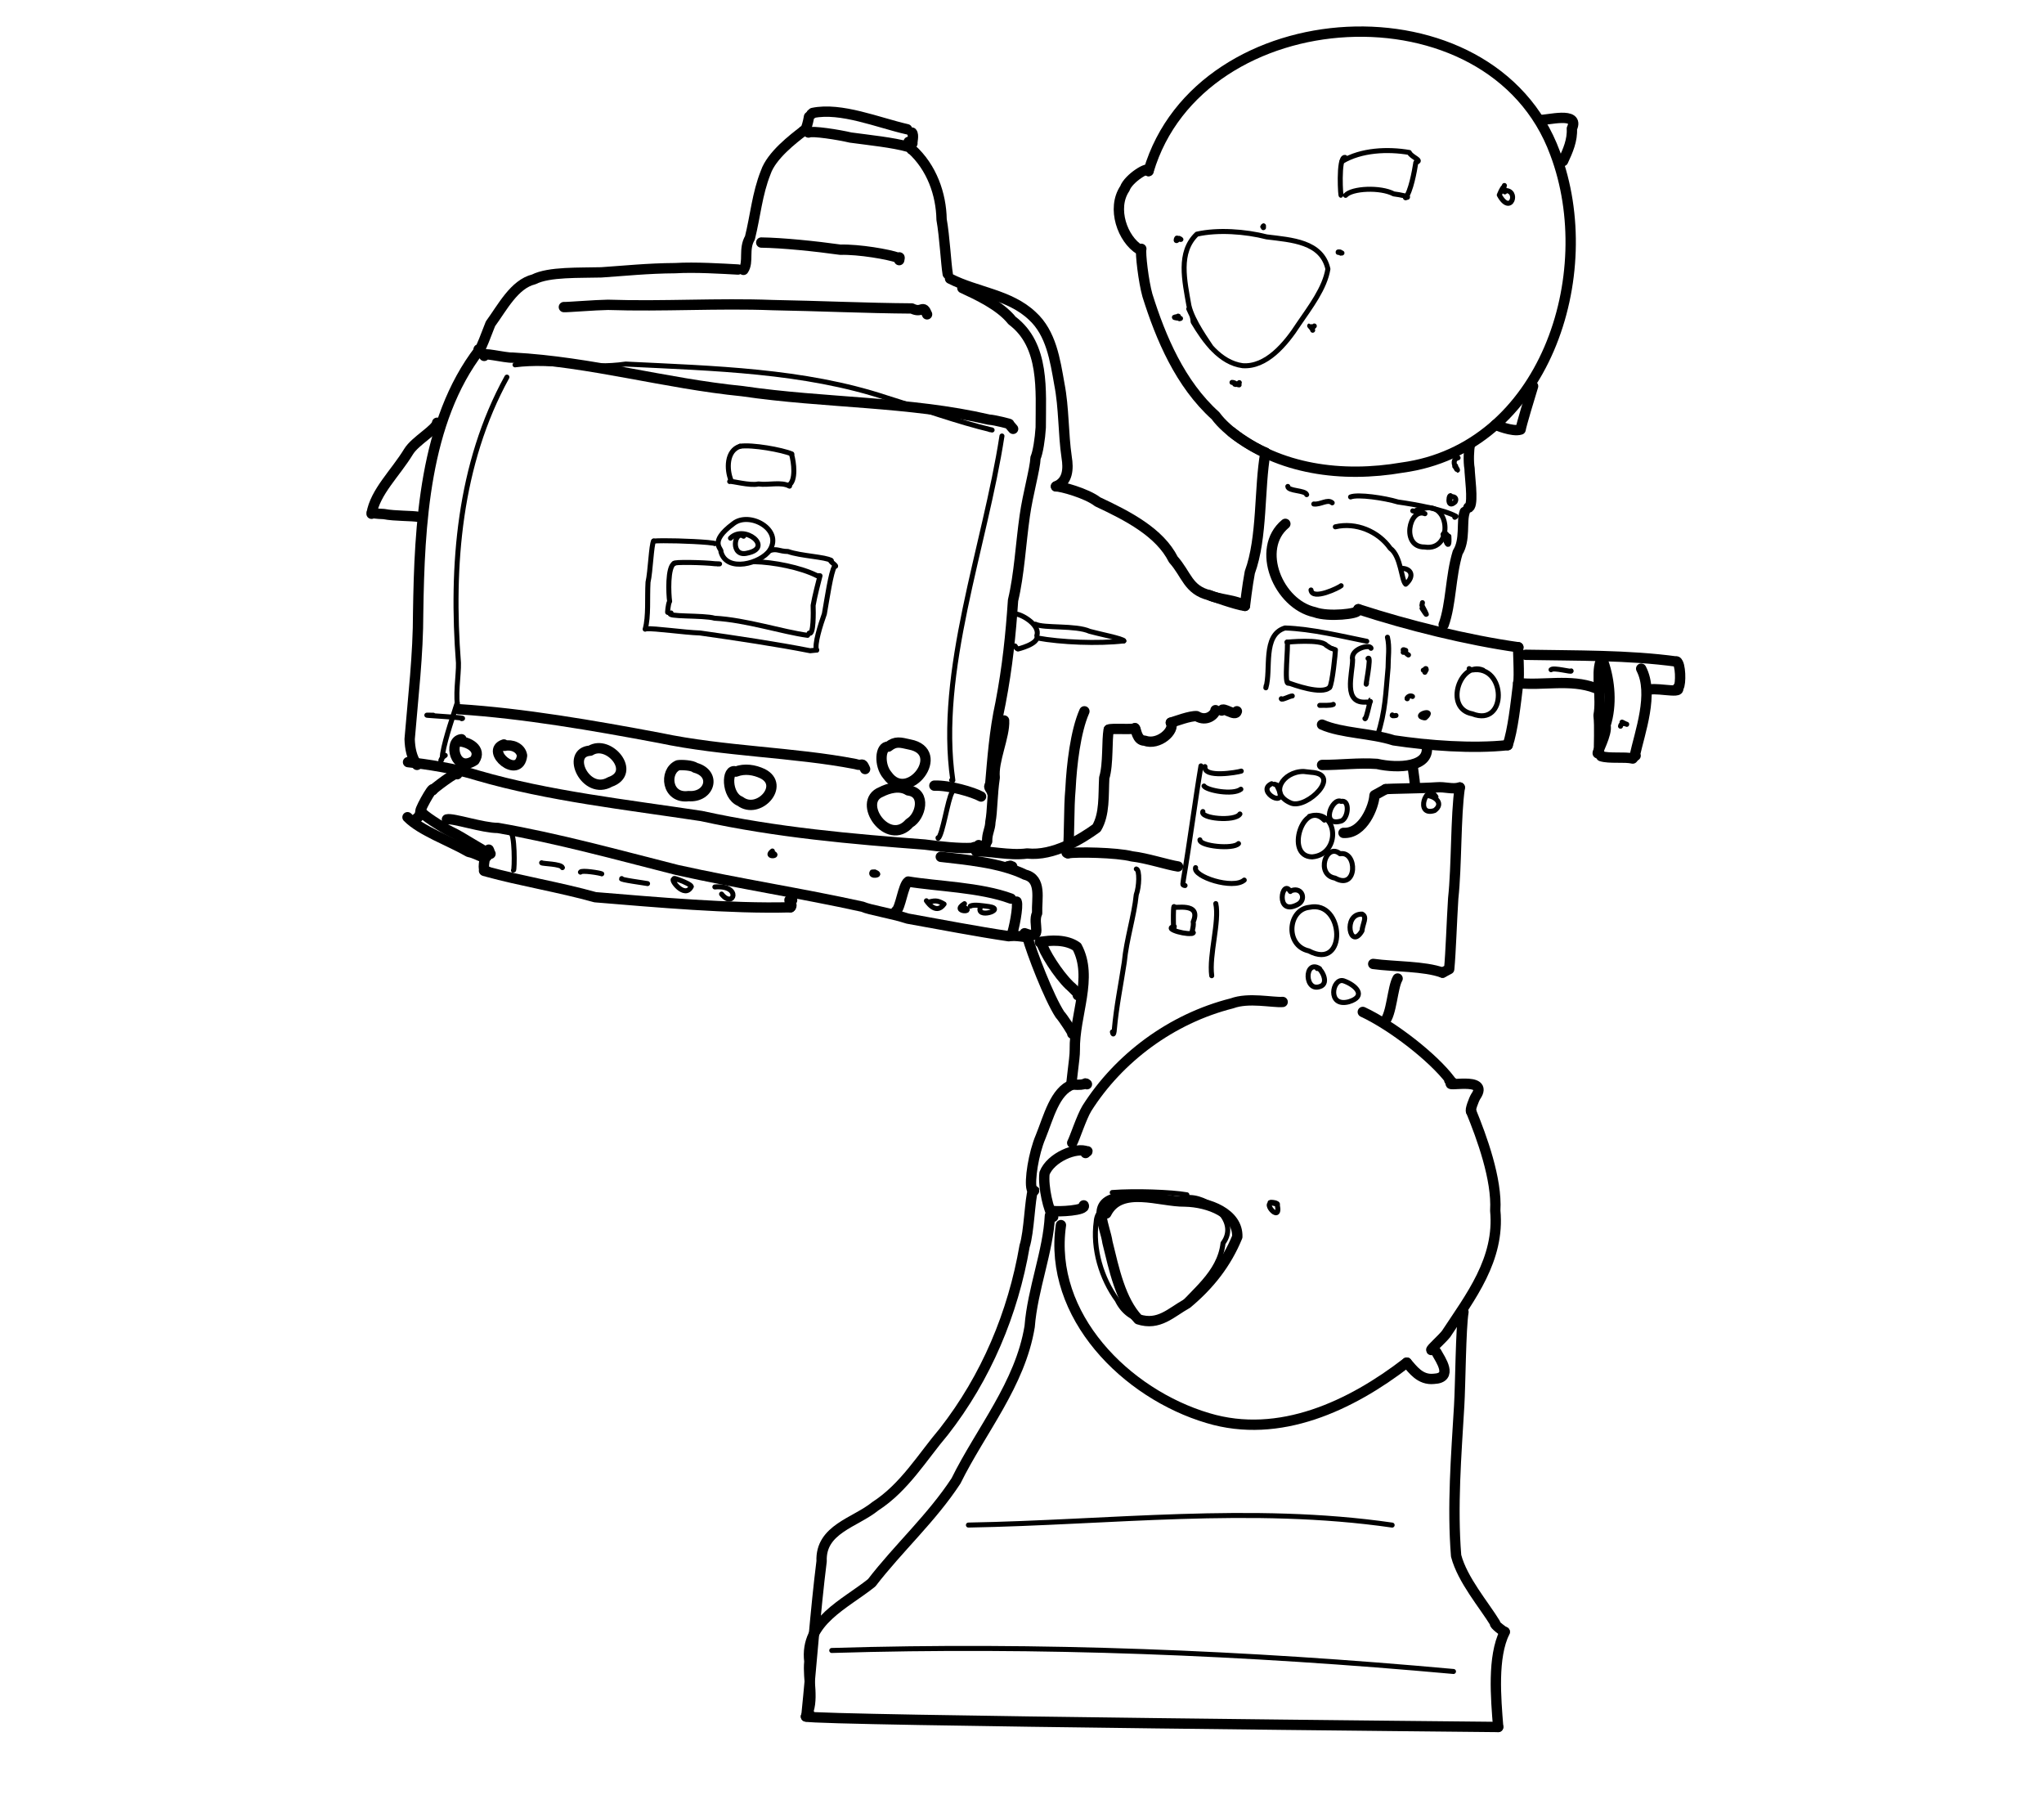 <?xml version="1.0" encoding="UTF-8" standalone="no"?>
<!-- Created by Ashley Blewer - This work is licensed under a Creative Commons Attribution 4.0 International License -->

<svg
   width="544"
   height="480"
   viewBox="0 0 143.933 127"
   version="1.1"
   id="svg2490"
   inkscape:version="1.2.2 (1:1.2.2+202212051552+b0a8486541)"
   sodipodi:docname="1929-35mm-sound-2.svg"
   xmlns:inkscape="http://www.inkscape.org/namespaces/inkscape"
   xmlns:sodipodi="http://sodipodi.sourceforge.net/DTD/sodipodi-0.dtd"
   xmlns="http://www.w3.org/2000/svg"
   xmlns:svg="http://www.w3.org/2000/svg">
  <sodipodi:namedview
     id="namedview2492"
     pagecolor="#ffffff"
     bordercolor="#666666"
     borderopacity="1.0"
     inkscape:pageshadow="2"
     inkscape:pageopacity="0.0"
     inkscape:pagecheckerboard="0"
     inkscape:document-units="mm"
     showgrid="false"
     units="px"
     inkscape:zoom="0.90583674"
     inkscape:cx="336.15329"
     inkscape:cy="254.46086"
     inkscape:window-width="1846"
     inkscape:window-height="1136"
     inkscape:window-x="0"
     inkscape:window-y="0"
     inkscape:window-maximized="1"
     inkscape:current-layer="g6395"
     inkscape:showpageshadow="2"
     inkscape:deskcolor="#d1d1d1" />
  <defs
     id="defs2487" />
  <g
     inkscape:label="Layer 1"
     inkscape:groupmode="layer"
     id="layer1">
    <g
       id="g4731"
       transform="matrix(0.33,0,0,0.329,-241.789,1.731)"
       style="stroke-width:2.687">
      <g
         id="g104528"
         transform="matrix(1,0,0,-1,0,792)"
         style="stroke-width:2.687">
        <g
           id="g104530"
           style="stroke-width:2.687" />
      </g>
      <g
         id="g104996"
         transform="matrix(1,0,0,-1,0,792)"
         style="stroke-width:2.687">
        <g
           id="g104998"
           style="stroke-width:2.687" />
      </g>
      <g
         id="g28852"
         transform="matrix(1.07,0,0,1.072,779.912,-443.137)">
        <g
           id="g6718"
           transform="matrix(1.118,0,0,1.118,-549.131,-491.629)">
          <g
             id="g6395"
             transform="matrix(0.534,0,0,0.534,441.937,415.269)">
            <g
               id="g10923"
               transform="matrix(1.319,0,0,1.319,-1599.428,882.098)">
              <g
                 id="g2661"
                 transform="matrix(1,0,0,-1,597.82,-307.897)">
                <path
                   d="m 868.664,-262.043 c -0.426,2.461 -0.789,9.559 -1.555,13.797 -0.105,6.414 -2.48,13.223 -7.625,17.879 0.172,-0.645 -0.515,1.238 -0.718,1.82"
                   style="fill:none;stroke:#000000;stroke-width:2.617;stroke-linecap:round;stroke-linejoin:round;stroke-miterlimit:10;stroke-dasharray:none;stroke-opacity:1"
                   id="path2663" />
              </g>
              <g
                 id="g2665"
                 transform="matrix(1,0,0,-1,597.82,-307.897)">
                <path
                   d="m 859.723,-228.938 c -0.125,0.188 0.445,2.126 -0.114,2.731"
                   style="fill:none;stroke:#000000;stroke-width:2.617;stroke-linecap:round;stroke-linejoin:round;stroke-miterlimit:10;stroke-dasharray:none;stroke-opacity:1"
                   id="path2667" />
              </g>
              <g
                 id="g2669"
                 transform="matrix(1,0,0,-1,597.82,-307.897)">
                <path
                   d="m 858.375,-225.352 c -7.383,1.684 -16.734,5.625 -23.906,4.129 l -0.11,-0.179 -0.226,-0.11"
                   style="fill:none;stroke:#000000;stroke-width:2.617;stroke-linecap:round;stroke-linejoin:round;stroke-miterlimit:10;stroke-dasharray:none;stroke-opacity:1"
                   id="path2671" />
              </g>
              <g
                 id="g2673"
                 transform="matrix(1,0,0,-1,597.82,-307.897)">
                <path
                   d="m 833.402,-222.887 c 0.532,2.938 -0.441,-3.496 -1.257,-2.886"
                   style="fill:none;stroke:#000000;stroke-width:2.617;stroke-linecap:round;stroke-linejoin:round;stroke-miterlimit:10;stroke-dasharray:none;stroke-opacity:1"
                   id="path2675" />
              </g>
              <g
                 id="g2677"
                 transform="matrix(1,0,0,-1,597.82,-307.897)">
                <path
                   d="m 833.41,-226.188 c 0.883,0.5 7.602,-0.546 10.629,-1.269 4.637,-0.637 10.82,-1.246 14.727,-2.383"
                   style="fill:none;stroke:#000000;stroke-width:2.617;stroke-linecap:round;stroke-linejoin:round;stroke-miterlimit:10;stroke-dasharray:none;stroke-opacity:1"
                   id="path2679" />
              </g>
              <g
                 id="g2681"
                 transform="matrix(1,0,0,-1,597.82,-307.897)">
                <path
                   d="m 832.145,-225.773 c -2.54,-1.954 -8.118,-6.2 -9.575,-10.52 -2.175,-5.453 -2.617,-11.082 -4.004,-16.613 -1.683,-2.813 -0.238,-6.055 -1.632,-8.094"
                   style="fill:none;stroke:#000000;stroke-width:2.617;stroke-linecap:round;stroke-linejoin:round;stroke-miterlimit:10;stroke-dasharray:none;stroke-opacity:1"
                   id="path2683" />
              </g>
              <g
                 id="g2685"
                 transform="matrix(1,0,0,-1,597.82,-307.897)">
                <path
                   d="m 815.559,-260.914 c -3.871,0.207 -10.879,0.656 -15.918,0.348 -6.934,-0.039 -13.028,-0.692 -18.711,-1.067 -5.469,-0.16 -13.223,0.199 -17.102,-1.777 -4.953,-1.215 -7.953,-7.141 -10.969,-11.262 -0.898,-2.32 -2.566,-6.723 -2.765,-6.574 l -0.239,0.086"
                   style="fill:none;stroke:#000000;stroke-width:2.617;stroke-linecap:round;stroke-linejoin:round;stroke-miterlimit:10;stroke-dasharray:none;stroke-opacity:1"
                   id="path2687" />
              </g>
              <g
                 id="g2689"
                 transform="matrix(1,0,0,-1,597.82,-307.897)">
                <path
                   d="m 750.094,-281.246 c -13.981,-18.129 -15.207,-44.563 -15.547,-66.57 0.012,-10.77 -1.277,-21.446 -2.152,-32.141 0.07,-2.273 0.496,-4.648 1.859,-6.531"
                   style="fill:none;stroke:#000000;stroke-width:2.617;stroke-linecap:round;stroke-linejoin:round;stroke-miterlimit:10;stroke-dasharray:none;stroke-opacity:1"
                   id="path2691" />
              </g>
              <g
                 id="g2693"
                 transform="matrix(1,0,0,-1,597.82,-307.897)">
                <path
                   d="m 739.348,-299.754 c -0.102,-1.617 -5.571,-4.59 -7.219,-7.308 -3.348,-5.504 -8.477,-10.235 -9.383,-15.766 0.223,0.558 -0.969,0.078 3.117,-0.07 2.813,-0.551 7.278,-0.395 8.825,-0.731"
                   style="fill:none;stroke:#000000;stroke-width:2.617;stroke-linecap:round;stroke-linejoin:round;stroke-miterlimit:10;stroke-dasharray:none;stroke-opacity:1"
                   id="path2695" />
              </g>
              <g
                 id="g2697"
                 transform="matrix(1,0,0,-1,597.82,-307.897)">
                <path
                   d="m 731.984,-385.785 c 4.383,-0.481 12.223,-1.645 17.692,-3.406 17.875,-5.2 37.605,-7.368 56.609,-10.254 19.016,-4.188 38.301,-5.86 56.543,-7.235 3.973,-0.531 8.863,-1.031 11.922,-0.851 2.281,0.875 1.16,-0.59 1.75,0.715"
                   style="fill:none;stroke:#000000;stroke-width:2.617;stroke-linecap:round;stroke-linejoin:round;stroke-miterlimit:10;stroke-dasharray:none;stroke-opacity:1"
                   id="path2699" />
              </g>
              <g
                 id="g2701"
                 transform="matrix(1,0,0,-1,597.82,-307.897)">
                <path
                   d="m 869.25,-263.227 c 6.773,-3.468 15.082,-3.996 20.824,-9.441 4.789,-4.363 5.785,-11.191 6.856,-17.258 1.203,-6.144 0.953,-12.441 1.859,-18.621 0.461,-2.812 0.348,-6.062 -2.703,-7.344"
                   style="fill:none;stroke:#000000;stroke-width:2.617;stroke-linecap:round;stroke-linejoin:round;stroke-miterlimit:10;stroke-dasharray:none;stroke-opacity:1"
                   id="path2703" />
              </g>
              <g
                 id="g2705"
                 transform="matrix(1,0,0,-1,597.82,-307.897)">
                <path
                   d="m 872.371,-265.609 c 3.422,-1.594 9.488,-4.325 12.578,-8.231 8.371,-6.269 7.258,-17.805 7.27,-27.125 -0.172,-2.879 -0.731,-6.43 -1.321,-7.695 -0.109,-2.813 -1.957,-9.184 -2.722,-14.668 -1.024,-7.133 -1.395,-14.879 -2.969,-21.449 -0.594,-8.754 -1.402,-16.766 -3.168,-26.028 -1.586,-7.215 -2.074,-14.496 -2.609,-20.59 -0.66,-0.972 0.164,-0.828 0.562,-2.41"
                   style="fill:none;stroke:#000000;stroke-width:2.617;stroke-linecap:round;stroke-linejoin:round;stroke-miterlimit:10;stroke-dasharray:none;stroke-opacity:1"
                   id="path2707" />
              </g>
              <g
                 id="g2709"
                 transform="matrix(1,0,0,-1,597.82,-307.897)">
                <path
                   d="m 896.086,-315.891 c 1.129,0.063 7.738,-1.714 10.543,-3.902 7.703,-3.609 15.723,-7.773 19.16,-14.613 3.402,-3.805 3.699,-7.746 9.168,-9.078 2.324,-1.118 7.027,-1.161 8.977,-2.696"
                   style="fill:none;stroke:#000000;stroke-width:2.617;stroke-linecap:round;stroke-linejoin:round;stroke-miterlimit:10;stroke-dasharray:none;stroke-opacity:1"
                   id="path2711" />
              </g>
              <g
                 id="g2713"
                 transform="matrix(1,0,0,-1,597.82,-307.897)">
                <path
                   d="m 941.895,-372.891 c -0.348,-1.531 -3.559,1.266 -3.848,0.176"
                   style="fill:none;stroke:#000000;stroke-width:2.617;stroke-linecap:round;stroke-linejoin:round;stroke-miterlimit:10;stroke-dasharray:none;stroke-opacity:1"
                   id="path2715" />
              </g>
              <g
                 id="g2717"
                 transform="matrix(1,0,0,-1,597.82,-307.897)">
                <path
                   d="m 936.473,-372.613 c -0.067,-1.047 -2.235,-3.059 -4.762,-1.52 -1.68,0.113 -5.238,-1.262 -6.539,-1.644"
                   style="fill:none;stroke:#000000;stroke-width:2.617;stroke-linecap:round;stroke-linejoin:round;stroke-miterlimit:10;stroke-dasharray:none;stroke-opacity:1"
                   id="path2719" />
              </g>
              <g
                 id="g2721"
                 transform="matrix(1,0,0,-1,597.82,-307.897)">
                <path
                   d="m 925.172,-375.777 c 1.148,-1.934 -3.063,-5.899 -6.656,-4.567 -2,0.012 -2.098,2.875 -2.442,3.156"
                   style="fill:none;stroke:#000000;stroke-width:2.617;stroke-linecap:round;stroke-linejoin:round;stroke-miterlimit:10;stroke-dasharray:none;stroke-opacity:1"
                   id="path2723" />
              </g>
              <g
                 id="g2725"
                 transform="matrix(1,0,0,-1,597.82,-307.897)">
                <path
                   d="m 916.074,-377.188 c -0.457,-0.449 -5.918,0.063 -6.621,-0.355"
                   style="fill:none;stroke:#000000;stroke-width:2.617;stroke-linecap:round;stroke-linejoin:round;stroke-miterlimit:10;stroke-dasharray:none;stroke-opacity:1"
                   id="path2727" />
              </g>
              <g
                 id="g2729"
                 transform="matrix(1,0,0,-1,597.82,-307.897)">
                <path
                   d="m 909.453,-377.543 c -0.555,-2.539 -0.066,-8.73 -1.152,-12.246 -0.242,-4.449 0.16,-9.164 -1.934,-12.699 -3.797,-2.77 -10.949,-7.196 -17.594,-6.457 -4.562,-0.629 -10.121,0.812 -12.878,0.472"
                   style="fill:none;stroke:#000000;stroke-width:2.617;stroke-linecap:round;stroke-linejoin:round;stroke-miterlimit:10;stroke-dasharray:none;stroke-opacity:1"
                   id="path2731" />
              </g>
              <g
                 id="g2733"
                 transform="matrix(1,0,0,-1,597.82,-307.897)">
                <path
                   d="m 903.273,-372.906 c -2.257,-5.102 -3.222,-13.649 -3.515,-19.614 -0.485,-5.367 -0.196,-11.023 -0.672,-16.367 l -0.313,0.137"
                   style="fill:none;stroke:#000000;stroke-width:2.617;stroke-linecap:round;stroke-linejoin:round;stroke-miterlimit:10;stroke-dasharray:none;stroke-opacity:1"
                   id="path2735" />
              </g>
              <g
                 id="g2737"
                 transform="matrix(1,0,0,-1,597.82,-307.897)">
                <path
                   d="m 882.938,-375.23 c 0.222,-3.946 -2.833,-10.297 -2.372,-14.45 -0.683,-4.613 -0.558,-8.445 -1.093,-11.238 -0.055,-1.937 -0.883,-2.898 -0.821,-4.934 -0.843,-1.14 -0.289,-2.976 -0.738,-2.164 0.82,0.02 -0.094,-0.023 0.051,0.305"
                   style="fill:none;stroke:#000000;stroke-width:2.617;stroke-linecap:round;stroke-linejoin:round;stroke-miterlimit:10;stroke-dasharray:none;stroke-opacity:1"
                   id="path2739" />
              </g>
              <g
                 id="g2741"
                 transform="matrix(1,0,0,-1,597.82,-307.897)">
                <path
                   d="m 751.273,-282.812 c -1.148,1.164 5.274,-0.543 7.219,-0.438 19.996,-1.07 38.559,-6.555 58.18,-8.5 20.84,-3.074 42.312,-2.543 62.422,-7.211 1.644,-0.094 5.871,-1.246 5.054,-1.086 l 0.711,-0.832 0.364,-0.426"
                   style="fill:none;stroke:#000000;stroke-width:2.617;stroke-linecap:round;stroke-linejoin:round;stroke-miterlimit:10;stroke-dasharray:none;stroke-opacity:1"
                   id="path2743" />
              </g>
              <g
                 id="g2745"
                 transform="matrix(1,0,0,-1,597.82,-307.897)">
                <path
                   d="m 821.438,-254.074 c 5.382,-0.074 13.695,-0.926 20.042,-1.817 4.719,0.129 12.266,-1.179 14.629,-2.047 0.332,0.094 0.485,0.364 0.266,-0.597"
                   style="fill:none;stroke:#000000;stroke-width:2.617;stroke-linecap:round;stroke-linejoin:round;stroke-miterlimit:10;stroke-dasharray:none;stroke-opacity:1"
                   id="path2747" />
              </g>
              <g
                 id="g2749"
                 transform="matrix(1,0,0,-1,597.82,-307.897)">
                <path
                   d="m 771.453,-270.434 c 0.863,-0.062 7.926,0.528 11.152,0.571 13.981,-0.469 27.852,0.465 41.657,-0.067 11.726,-0.207 23.586,-0.773 35.312,-0.855 2.68,-1.352 2.742,1.226 3.86,-1.492"
                   style="fill:none;stroke:#000000;stroke-width:2.617;stroke-linecap:round;stroke-linejoin:round;stroke-miterlimit:10;stroke-dasharray:none;stroke-opacity:1"
                   id="path2751" />
              </g>
              <g
                 id="g2753"
                 transform="matrix(1,0,0,-1,597.82,-307.897)">
                <path
                   d="m 744.754,-372.371 c 16.422,-1.047 34.137,-4.121 50.906,-7.277 16.328,-3.465 33.988,-3.594 49.606,-6.618 2.011,-0.703 1.566,0.746 2.472,-1.277"
                   style="fill:none;stroke:#000000;stroke-width:2.617;stroke-linecap:round;stroke-linejoin:round;stroke-miterlimit:10;stroke-dasharray:none;stroke-opacity:1"
                   id="path2755" />
              </g>
              <g
                 id="g2757"
                 transform="matrix(1,0,0,-1,597.82,-307.897)">
                <path
                   d="m 853.625,-381.859 c -2.074,0.175 -2.426,-4.703 -0.242,-7.254 5.281,-7.403 15.269,5.996 5.609,7.801 -2.375,0.535 -3.535,0.914 -5.367,-0.547"
                   style="fill:none;stroke:#000000;stroke-width:2.617;stroke-linecap:round;stroke-linejoin:round;stroke-miterlimit:10;stroke-dasharray:none;stroke-opacity:1"
                   id="path2759" />
              </g>
              <g
                 id="g2761"
                 transform="matrix(1,0,0,-1,597.82,-307.897)">
                <path
                   d="m 865.281,-391.746 c 3.781,0.137 9.852,-1.66 11.828,-2.762"
                   style="fill:none;stroke:#000000;stroke-width:2.617;stroke-linecap:round;stroke-linejoin:round;stroke-miterlimit:10;stroke-dasharray:none;stroke-opacity:1"
                   id="path2763" />
              </g>
              <g
                 id="g2765"
                 transform="matrix(1,0,0,-1,597.82,-307.897)">
                <path
                   d="m 851.801,-393.348 c -6.348,-2.515 1.726,-14.16 7.191,-7.882 2.817,1.57 4.352,7.707 -0.324,8.269 -2.203,1.418 -5.106,0.523 -6.867,-0.387"
                   style="fill:none;stroke:#000000;stroke-width:2.617;stroke-linecap:round;stroke-linejoin:round;stroke-miterlimit:10;stroke-dasharray:none;stroke-opacity:1"
                   id="path2767" />
              </g>
              <g
                 id="g2769"
                 transform="matrix(1,0,0,-1,597.82,-307.897)">
                <path
                   d="m 815.02,-388.191 c -2.403,1.082 -2.532,-6.09 1.085,-7.524 4.614,-3.523 11.489,4.016 5.707,6.985 -2.121,1.007 -4.57,1.394 -6.792,0.539"
                   style="fill:none;stroke:#000000;stroke-width:2.617;stroke-linecap:round;stroke-linejoin:round;stroke-miterlimit:10;stroke-dasharray:none;stroke-opacity:1"
                   id="path2771" />
              </g>
              <g
                 id="g2773"
                 transform="matrix(1,0,0,-1,597.82,-307.897)">
                <path
                   d="m 800.336,-386.586 c -3.578,-1.535 -2.887,-8.574 2.703,-7.816 5.344,-0.43 7.191,5.711 1.645,7.203 -0.661,0.609 -3.45,0.769 -4.348,0.613"
                   style="fill:none;stroke:#000000;stroke-width:2.617;stroke-linecap:round;stroke-linejoin:round;stroke-miterlimit:10;stroke-dasharray:none;stroke-opacity:1"
                   id="path2775" />
              </g>
              <g
                 id="g2777"
                 transform="matrix(1,0,0,-1,597.82,-307.897)">
                <path
                   d="m 778.152,-382.879 c -6.402,-0.391 -1.152,-11.492 4.977,-7.937 6.875,2.355 -0.277,10.898 -4.977,7.937"
                   style="fill:none;stroke:#000000;stroke-width:2.617;stroke-linecap:round;stroke-linejoin:round;stroke-miterlimit:10;stroke-dasharray:none;stroke-opacity:1"
                   id="path2779" />
              </g>
              <g
                 id="g2781"
                 transform="matrix(1,0,0,-1,597.82,-307.897)">
                <path
                   d="m 756.262,-381.312 c -4.922,-1.637 3.832,-9.106 4.601,-2.809 -0.34,2.039 -2.64,2.898 -4.425,2.469"
                   style="fill:none;stroke:#000000;stroke-width:2.617;stroke-linecap:round;stroke-linejoin:round;stroke-miterlimit:10;stroke-dasharray:none;stroke-opacity:1"
                   id="path2783" />
              </g>
              <g
                 id="g2785"
                 transform="matrix(1,0,0,-1,597.82,-307.897)">
                <path
                   d="m 745.512,-379.984 c -3.418,-0.336 -1.696,-8.75 3.316,-5.364 1.942,2.864 -1.543,4.844 -4.379,4.871"
                   style="fill:none;stroke:#000000;stroke-width:2.617;stroke-linecap:round;stroke-linejoin:round;stroke-miterlimit:10;stroke-dasharray:none;stroke-opacity:1"
                   id="path2787" />
              </g>
              <g
                 id="g2789"
                 transform="matrix(1,0,0,-1,597.82,-307.897)">
                <path
                   d="m 744.453,-388.852 c 0.469,1.36 -6.57,-4.117 -6.223,-4.027"
                   style="fill:none;stroke:#000000;stroke-width:2.617;stroke-linecap:round;stroke-linejoin:round;stroke-miterlimit:10;stroke-dasharray:none;stroke-opacity:1"
                   id="path2791" />
              </g>
              <g
                 id="g2793"
                 transform="matrix(1,0,0,-1,597.82,-307.897)">
                <path
                   d="m 738.23,-392.879 c 0.336,1.594 -4.171,-6.367 -2.894,-5.406"
                   style="fill:none;stroke:#000000;stroke-width:2.617;stroke-linecap:round;stroke-linejoin:round;stroke-miterlimit:10;stroke-dasharray:none;stroke-opacity:1"
                   id="path2795" />
              </g>
              <g
                 id="g2797"
                 transform="matrix(1,0,0,-1,597.82,-307.897)">
                <path
                   d="m 741.836,-400.301 c 1.48,0.403 9.129,-2.191 12.894,-2.168 15.34,-2.668 30.383,-6.855 45.403,-10.66 15.621,-3.484 31.508,-5.906 46.945,-9.316 1.754,-0.817 7.391,-1.676 11.469,-3.012 9.078,-1.625 17.308,-3.238 25.582,-4.465 1.566,0.375 5.297,-0.453 4.707,-0.219"
                   style="fill:none;stroke:#000000;stroke-width:2.617;stroke-linecap:round;stroke-linejoin:round;stroke-miterlimit:10;stroke-dasharray:none;stroke-opacity:1"
                   id="path2799" />
              </g>
              <g
                 id="g2801"
                 transform="matrix(1,0,0,-1,597.82,-307.897)">
                <path
                   d="m 884.992,-412.238 c -0.969,-0.141 0.238,0.461 -1.097,0.047"
                   style="fill:none;stroke:#000000;stroke-width:2.617;stroke-linecap:round;stroke-linejoin:round;stroke-miterlimit:10;stroke-dasharray:none;stroke-opacity:1"
                   id="path2803" />
              </g>
              <g
                 id="g2805"
                 transform="matrix(1,0,0,-1,597.82,-307.897)">
                <path
                   d="m 866.906,-409.789 c 5.789,-0.688 15.106,-1.445 21.34,-4.535 4.32,-1.074 2.91,-6.086 3.059,-9.75 -1.328,-2.727 1.824,-7.024 -3.168,-5.086"
                   style="fill:none;stroke:#000000;stroke-width:2.617;stroke-linecap:round;stroke-linejoin:round;stroke-miterlimit:10;stroke-dasharray:none;stroke-opacity:1"
                   id="path2807" />
              </g>
              <g
                 id="g2809"
                 transform="matrix(1,0,0,-1,597.82,-307.897)">
                <path
                   d="m 884.805,-429.773 c 0.621,1.554 1.8,7.476 1.312,8.628"
                   style="fill:none;stroke:#000000;stroke-width:2.617;stroke-linecap:round;stroke-linejoin:round;stroke-miterlimit:10;stroke-dasharray:none;stroke-opacity:1"
                   id="path2811" />
              </g>
              <g
                 id="g2813"
                 transform="matrix(1,0,0,-1,597.82,-307.897)">
                <path
                   d="m 884.684,-420.383 c -7.786,2.887 -18.762,3.106 -26.028,4.324 -1.32,-0.914 -1.945,-6.793 -3.09,-7.484"
                   style="fill:none;stroke:#000000;stroke-width:2.617;stroke-linecap:round;stroke-linejoin:round;stroke-miterlimit:10;stroke-dasharray:none;stroke-opacity:1"
                   id="path2815" />
              </g>
              <g
                 id="g2817"
                 transform="matrix(1,0,0,-1,597.82,-307.897)">
                <path
                   d="m 829.254,-420.785 c -1.75,0.578 0.57,-1.149 -0.422,-1.801"
                   style="fill:none;stroke:#000000;stroke-width:2.617;stroke-linecap:round;stroke-linejoin:round;stroke-miterlimit:10;stroke-dasharray:none;stroke-opacity:1"
                   id="path2819" />
              </g>
              <g
                 id="g2821"
                 transform="matrix(1,0,0,-1,597.82,-307.897)">
                <path
                   d="m 828.832,-422.586 c -15.234,-0.414 -34.254,1.309 -49.437,2.555 -8.938,2.504 -19.282,4.226 -27.379,6.469 0.781,0.089 -1.368,0.062 -0.649,0.382 -0.543,0.485 0.195,4.309 0.789,4.852"
                   style="fill:none;stroke:#000000;stroke-width:2.617;stroke-linecap:round;stroke-linejoin:round;stroke-miterlimit:10;stroke-dasharray:none;stroke-opacity:1"
                   id="path2823" />
              </g>
              <g
                 id="g2825"
                 transform="matrix(1,0,0,-1,597.82,-307.897)">
                <path
                   d="m 731.852,-399.75 c 3.363,-3.449 10.574,-5.965 15.515,-8.816 2.715,-0.489 4.981,-2.973 4.789,0.238 0.715,0.277 0.297,-0.289 0.274,0.355"
                   style="fill:none;stroke:#000000;stroke-width:2.617;stroke-linecap:round;stroke-linejoin:round;stroke-miterlimit:10;stroke-dasharray:none;stroke-opacity:1"
                   id="path2827" />
              </g>
              <g
                 id="g2829"
                 transform="matrix(1,0,0,-1,597.82,-307.897)">
                <path
                   d="m 735.336,-398.285 c 0.008,-0.68 5.305,-4.055 7.394,-5.07 3.227,-1.497 7.801,-4.774 10.145,-5.665"
                   style="fill:none;stroke:#000000;stroke-width:2.617;stroke-linecap:round;stroke-linejoin:round;stroke-miterlimit:10;stroke-dasharray:none;stroke-opacity:1"
                   id="path2831" />
              </g>
              <g
                 id="g2833"
                 transform="matrix(1,0,0,-1,597.82,-307.897)">
                <path
                   d="m 735.07,-398.742 c -0.183,-0.563 -0.476,-1.074 -0.761,-1.164"
                   style="fill:none;stroke:#000000;stroke-width:2.617;stroke-linecap:round;stroke-linejoin:round;stroke-miterlimit:10;stroke-dasharray:none;stroke-opacity:1"
                   id="path2835" />
              </g>
              <g
                 id="g2837"
                 transform="matrix(1,0,0,-1,597.82,-307.897)">
                <path
                   d="m 949.121,-307.336 c -3.457,1.504 -9.57,5.137 -12.652,9.367 -8.949,8.067 -13.86,19.754 -17.235,30.516 -0.976,3.473 -1.836,10.707 -1.543,11.789"
                   style="fill:none;stroke:#000000;stroke-width:2.617;stroke-linecap:round;stroke-linejoin:round;stroke-miterlimit:10;stroke-dasharray:none;stroke-opacity:1"
                   id="path2839" />
              </g>
              <g
                 id="g2841"
                 transform="matrix(1,0,0,-1,597.82,-307.897)">
                <path
                   d="m 917.301,-255.898 c -4.363,2.632 -7.188,10.503 -3.781,15.527 0.902,2.605 6.312,5.918 5.996,4.414"
                   style="fill:none;stroke:#000000;stroke-width:2.617;stroke-linecap:round;stroke-linejoin:round;stroke-miterlimit:10;stroke-dasharray:none;stroke-opacity:1"
                   id="path2843" />
              </g>
              <g
                 id="g2845"
                 transform="matrix(1,0,0,-1,597.82,-307.897)">
                <path
                   d="m 919.516,-235.957 c 13.05,44.059 86.82,48.477 102.964,4.539 11.633,-30.859 -2.75,-74.855 -38.773,-79.715 -15.062,-2.594 -31.113,-0.566 -43.168,9.035"
                   style="fill:none;stroke:#000000;stroke-width:2.617;stroke-linecap:round;stroke-linejoin:round;stroke-miterlimit:10;stroke-dasharray:none;stroke-opacity:1"
                   id="path2847" />
              </g>
              <g
                 id="g2849"
                 transform="matrix(1,0,0,-1,597.82,-307.897)">
                <path
                   d="m 1018.645,-222.973 c 1.535,-0.246 10.246,2.325 8.082,-2.211 0.183,-2.941 -1.024,-5.675 -2.227,-8.242"
                   style="fill:none;stroke:#000000;stroke-width:2.617;stroke-linecap:round;stroke-linejoin:round;stroke-miterlimit:10;stroke-dasharray:none;stroke-opacity:1"
                   id="path2851" />
              </g>
              <g
                 id="g2853"
                 transform="matrix(1,0,0,-1,597.82,-307.897)">
                <path
                   d="m 1016.906,-290.484 c -0.812,-2.637 -2.984,-9.84 -3.16,-10.996 -2.055,-0.672 -6.355,1.199 -6.355,1.199"
                   style="fill:none;stroke:#000000;stroke-width:2.617;stroke-linecap:round;stroke-linejoin:round;stroke-miterlimit:10;stroke-dasharray:none;stroke-opacity:1"
                   id="path2855" />
              </g>
              <g
                 id="g2857"
                 transform="matrix(1,0,0,-1,597.82,-307.897)">
                <path
                   d="m 1000.906,-305.387 c -0.261,-0.929 -0.422,-4.23 -0.086,-5.98 0.01,-1.762 0.942,-8.153 0.071,-9.602 -0.719,-0.359 -0.227,-0.429 -0.203,-0.16"
                   style="fill:none;stroke:#000000;stroke-width:2.617;stroke-linecap:round;stroke-linejoin:round;stroke-miterlimit:10;stroke-dasharray:none;stroke-opacity:1"
                   id="path2859" />
              </g>
              <g
                 id="g2861"
                 transform="matrix(1,0,0,-1,597.82,-307.897)">
                <path
                   d="m 999.598,-322.348 c -0.899,-2.453 0.238,-7.093 -1.789,-10.289 -1.836,-6.039 -1.641,-13.047 -3.551,-18.336 l 0.019,0.114"
                   style="fill:none;stroke:#000000;stroke-width:2.617;stroke-linecap:round;stroke-linejoin:round;stroke-miterlimit:10;stroke-dasharray:none;stroke-opacity:1"
                   id="path2863" />
              </g>
              <g
                 id="g2865"
                 transform="matrix(1,0,0,-1,597.82,-307.897)">
                <path
                   d="m 949.121,-307.336 c -1.613,-8.98 -0.707,-21.516 -3.953,-30.34 -0.648,-3.414 -1.234,-8.504 -1.234,-8.504 -2.098,0.211 -8.977,2.696 -8.977,2.696"
                   style="fill:none;stroke:#000000;stroke-width:2.617;stroke-linecap:round;stroke-linejoin:round;stroke-miterlimit:10;stroke-dasharray:none;stroke-opacity:1"
                   id="path2867" />
              </g>
              <g
                 id="g2869"
                 transform="matrix(1,0,0,-1,597.82,-307.897)">
                <path
                   d="m 954.168,-325.383 c -7.621,-6.328 -1.801,-20.375 7.402,-22.39 3.555,-1.329 11.149,-0.372 10.868,0.378 l 0.214,0.372"
                   style="fill:none;stroke:#000000;stroke-width:2.617;stroke-linecap:round;stroke-linejoin:round;stroke-miterlimit:10;stroke-dasharray:none;stroke-opacity:1"
                   id="path2871" />
              </g>
              <g
                 id="g2873"
                 transform="matrix(1,0,0,-1,597.82,-307.897)">
                <path
                   d="m 972.652,-347.023 c 12.61,-4.102 27.539,-7.817 40.524,-9.649"
                   style="fill:none;stroke:#000000;stroke-width:2.617;stroke-linecap:round;stroke-linejoin:round;stroke-miterlimit:10;stroke-dasharray:none;stroke-opacity:1"
                   id="path2875" />
              </g>
              <g
                 id="g2877"
                 transform="matrix(1,0,0,-1,597.82,-307.897)">
                <path
                   d="m 1013.176,-356.672 c -0.196,0.457 0.359,-7.586 -0.039,-9.074 -0.637,-5.328 -1.367,-11.973 -2.66,-15.742"
                   style="fill:none;stroke:#000000;stroke-width:2.617;stroke-linecap:round;stroke-linejoin:round;stroke-miterlimit:10;stroke-dasharray:none;stroke-opacity:1"
                   id="path2879" />
              </g>
              <g
                 id="g2881"
                 transform="matrix(1,0,0,-1,597.82,-307.897)">
                <path
                   d="m 963.457,-376.281 c 4.988,-2.211 12.41,-2.129 18.16,-3.989 8.801,-1.32 19.957,-2.179 28.86,-1.218"
                   style="fill:none;stroke:#000000;stroke-width:2.617;stroke-linecap:round;stroke-linejoin:round;stroke-miterlimit:10;stroke-dasharray:none;stroke-opacity:1"
                   id="path2883" />
              </g>
              <g
                 id="g2885"
                 transform="matrix(1,0,0,-1,597.82,-307.897)">
                <path
                   d="m 1015.031,-358.582 c 12.867,-0.238 25.938,-0.031 38.254,-1.715"
                   style="fill:none;stroke:#000000;stroke-width:2.617;stroke-linecap:round;stroke-linejoin:round;stroke-miterlimit:10;stroke-dasharray:none;stroke-opacity:1"
                   id="path2887" />
              </g>
              <g
                 id="g2889"
                 transform="matrix(1,0,0,-1,597.82,-307.897)">
                <path
                   d="m 1053.285,-360.297 c 0.996,-0.488 1.11,-5.613 0.473,-6.535"
                   style="fill:none;stroke:#000000;stroke-width:2.617;stroke-linecap:round;stroke-linejoin:round;stroke-miterlimit:10;stroke-dasharray:none;stroke-opacity:1"
                   id="path2891" />
              </g>
              <g
                 id="g2893"
                 transform="matrix(1,0,0,-1,597.82,-307.897)">
                <path
                   d="m 1053.516,-366.957 c 1.32,-1.695 -6.973,0.527 -7.575,-0.766"
                   style="fill:none;stroke:#000000;stroke-width:2.617;stroke-linecap:round;stroke-linejoin:round;stroke-miterlimit:10;stroke-dasharray:none;stroke-opacity:1"
                   id="path2895" />
              </g>
              <g
                 id="g2897"
                 transform="matrix(1,0,0,-1,597.82,-307.897)">
                <path
                   d="m 1044.281,-362.094 c 3.317,-6.336 -0.34,-16.074 -1.676,-22.254 l 0.274,0.207"
                   style="fill:none;stroke:#000000;stroke-width:2.617;stroke-linecap:round;stroke-linejoin:round;stroke-miterlimit:10;stroke-dasharray:none;stroke-opacity:1"
                   id="path2899" />
              </g>
              <g
                 id="g2901"
                 transform="matrix(1,0,0,-1,597.82,-307.897)">
                <path
                   d="m 1042.137,-384.879 c -1.992,0.496 -5.922,-0.066 -7.981,0.598"
                   style="fill:none;stroke:#000000;stroke-width:2.617;stroke-linecap:round;stroke-linejoin:round;stroke-miterlimit:10;stroke-dasharray:none;stroke-opacity:1"
                   id="path2903" />
              </g>
              <g
                 id="g2905"
                 transform="matrix(1,0,0,-1,597.82,-307.897)">
                <path
                   d="m 1033.316,-383.562 c -0.472,-0.126 2.5,5.046 1.93,7.121 1.652,5.109 1.137,11.203 -0.551,16.046"
                   style="fill:none;stroke:#000000;stroke-width:2.617;stroke-linecap:round;stroke-linejoin:round;stroke-miterlimit:10;stroke-dasharray:none;stroke-opacity:1"
                   id="path2907" />
              </g>
              <g
                 id="g2909"
                 transform="matrix(1,0,0,-1,597.82,-307.897)">
                <path
                   d="m 1033.992,-360.285 c -1.195,-3.238 0.328,-9.375 -0.504,-13.641 0.34,-2.871 0.028,-7.871 0.133,-9.476"
                   style="fill:none;stroke:#000000;stroke-width:2.617;stroke-linecap:round;stroke-linejoin:round;stroke-miterlimit:10;stroke-dasharray:none;stroke-opacity:1"
                   id="path2911" />
              </g>
              <g
                 id="g2913"
                 transform="matrix(1,0,0,-1,597.82,-307.897)">
                <path
                   d="m 1032.664,-367.004 c -6.285,2.387 -13.34,0.547 -19.527,1.258"
                   style="fill:none;stroke:#000000;stroke-width:2.617;stroke-linecap:round;stroke-linejoin:round;stroke-miterlimit:10;stroke-dasharray:none;stroke-opacity:1"
                   id="path2915" />
              </g>
              <g
                 id="g2917"
                 transform="matrix(1,0,0,-1,597.82,-307.897)">
                <path
                   d="m 989.863,-381.277 c 1.465,-5.907 -7.277,-6.161 -12.472,-4.961 -4.633,0.328 -9.262,-0.289 -13.922,-0.266"
                   style="fill:none;stroke:#000000;stroke-width:2.617;stroke-linecap:round;stroke-linejoin:round;stroke-miterlimit:10;stroke-dasharray:none;stroke-opacity:1"
                   id="path2919" />
              </g>
              <g
                 id="g2921"
                 transform="matrix(1,0,0,-1,597.82,-307.897)">
                <path
                   d="m 986.426,-386.68 c -0.02,-0.519 0.539,-3.996 0.543,-4.652"
                   style="fill:none;stroke:#000000;stroke-width:2.617;stroke-linecap:round;stroke-linejoin:round;stroke-miterlimit:10;stroke-dasharray:none;stroke-opacity:1"
                   id="path2923" />
              </g>
              <g
                 id="g2925"
                 transform="matrix(1,0,0,-1,597.82,-307.897)">
                <path
                   d="m 968.895,-403.723 c 5.027,-0.304 7.714,6.809 7.843,9.45 l 0.024,0.089 2.804,1.543"
                   style="fill:none;stroke:#000000;stroke-width:2.617;stroke-linecap:round;stroke-linejoin:round;stroke-miterlimit:10;stroke-dasharray:none;stroke-opacity:1"
                   id="path2927" />
              </g>
              <g
                 id="g2929"
                 transform="matrix(1,0,0,-1,597.82,-307.897)">
                <path
                   d="m 979.566,-392.641 c 0.973,0.157 9.395,0.192 12.899,0.461 2.254,0.188 3.918,-0.582 5.879,-0.031"
                   style="fill:none;stroke:#000000;stroke-width:2.617;stroke-linecap:round;stroke-linejoin:round;stroke-miterlimit:10;stroke-dasharray:none;stroke-opacity:1"
                   id="path2931" />
              </g>
              <g
                 id="g2933"
                 transform="matrix(1,0,0,-1,597.82,-307.897)">
                <path
                   d="m 998.344,-392.211 c -1.055,-7.227 -0.77,-19.902 -1.664,-28.117 -0.368,-5.734 -0.621,-13.879 -1.02,-17.938 l -1.676,-0.89"
                   style="fill:none;stroke:#000000;stroke-width:2.617;stroke-linecap:round;stroke-linejoin:round;stroke-miterlimit:10;stroke-dasharray:none;stroke-opacity:1"
                   id="path2935" />
              </g>
              <g
                 id="g2937"
                 transform="matrix(1,0,0,-1,597.82,-307.897)">
                <path
                   d="m 993.984,-439.156 c -4.613,1.687 -12.125,1.472 -17.562,2.211"
                   style="fill:none;stroke:#000000;stroke-width:2.617;stroke-linecap:round;stroke-linejoin:round;stroke-miterlimit:10;stroke-dasharray:none;stroke-opacity:1"
                   id="path2939" />
              </g>
              <g
                 id="g2941"
                 transform="matrix(1,0,0,-1,597.82,-307.897)">
                <path
                   d="m 982.598,-440.641 c -1.313,-2.281 -1.512,-9.156 -3.328,-10.929"
                   style="fill:none;stroke:#000000;stroke-width:2.617;stroke-linecap:round;stroke-linejoin:round;stroke-miterlimit:10;stroke-dasharray:none;stroke-opacity:1"
                   id="path2943" />
              </g>
              <g
                 id="g2945"
                 transform="matrix(1,0,0,-1,597.82,-307.897)">
                <path
                   d="m 973.781,-449.113 c 7.559,-3.535 17.852,-11.578 22.133,-17.266 l -0.234,-0.035"
                   style="fill:none;stroke:#000000;stroke-width:2.617;stroke-linecap:round;stroke-linejoin:round;stroke-miterlimit:10;stroke-dasharray:none;stroke-opacity:1"
                   id="path2947" />
              </g>
              <g
                 id="g2949"
                 transform="matrix(1,0,0,-1,597.82,-307.897)">
                <path
                   d="m 996.469,-466.953 c -2.903,-1.57 9.64,1.808 5.918,-3.578 -0.465,-0.746 -1.563,-3.617 -1.149,-3.824"
                   style="fill:none;stroke:#000000;stroke-width:2.617;stroke-linecap:round;stroke-linejoin:round;stroke-miterlimit:10;stroke-dasharray:none;stroke-opacity:1"
                   id="path2951" />
              </g>
              <g
                 id="g2953"
                 transform="matrix(1,0,0,-1,597.82,-307.897)">
                <path
                   d="m 1001.238,-474.355 c 2.621,-6.426 6.582,-17.153 6.09,-25.125 1.188,-12.36 -6.324,-21.926 -12.445,-31.25 -1.012,-1.301 -3.91,-3.832 -3.762,-4.086"
                   style="fill:none;stroke:#000000;stroke-width:2.617;stroke-linecap:round;stroke-linejoin:round;stroke-miterlimit:10;stroke-dasharray:none;stroke-opacity:1"
                   id="path2955" />
              </g>
              <g
                 id="g2957"
                 transform="matrix(1,0,0,-1,597.82,-307.897)">
                <path
                   d="m 992.398,-535.332 c 1.043,-1.922 4.422,-6.578 -0.648,-6.793 -3.461,-0.355 -5.312,2.41 -6.836,4.117"
                   style="fill:none;stroke:#000000;stroke-width:2.617;stroke-linecap:round;stroke-linejoin:round;stroke-miterlimit:10;stroke-dasharray:none;stroke-opacity:1"
                   id="path2959" />
              </g>
              <g
                 id="g2961"
                 transform="matrix(1,0,0,-1,597.82,-307.897)">
                <path
                   d="m 953.488,-446.582 c -2.562,-0.195 -8.64,1.215 -12.828,-0.352 -15.418,-3.882 -28.746,-13.945 -36.758,-26.628 -1.379,-2.297 -3.062,-7.543 -3.714,-8.743"
                   style="fill:none;stroke:#000000;stroke-width:2.617;stroke-linecap:round;stroke-linejoin:round;stroke-miterlimit:10;stroke-dasharray:none;stroke-opacity:1"
                   id="path2963" />
              </g>
              <g
                 id="g2965"
                 transform="matrix(1,0,0,-1,597.82,-307.897)">
                <path
                   d="m 897.332,-503.148 c -3.285,-22.977 16.527,-42.782 37.223,-48.922 18.093,-5.457 36.234,3.148 50.359,14.062"
                   style="fill:none;stroke:#000000;stroke-width:2.617;stroke-linecap:round;stroke-linejoin:round;stroke-miterlimit:10;stroke-dasharray:none;stroke-opacity:1"
                   id="path2967" />
              </g>
              <g
                 id="g2969"
                 transform="matrix(1,0,0,-1,597.82,-307.897)">
                <path
                   d="m 999.273,-525.168 c -0.683,-4.098 -0.761,-18.445 -1.085,-23.797 -0.75,-12.695 -1.778,-25.508 -0.774,-38.008 1.609,-6.132 7.078,-12.468 9.898,-17.105 -0.628,-0.07 2.461,-2.43 2.422,-2.199"
                   style="fill:none;stroke:#000000;stroke-width:2.617;stroke-linecap:round;stroke-linejoin:round;stroke-miterlimit:10;stroke-dasharray:none;stroke-opacity:1"
                   id="path2971" />
              </g>
              <g
                 id="g2973"
                 transform="matrix(1,0,0,-1,597.82,-307.897)">
                <path
                   d="m 1009.734,-606.277 c -3.168,-6.391 -2.246,-16.731 -1.668,-24.098"
                   style="fill:none;stroke:#000000;stroke-width:2.617;stroke-linecap:round;stroke-linejoin:round;stroke-miterlimit:10;stroke-dasharray:none;stroke-opacity:1"
                   id="path2975" />
              </g>
              <g
                 id="g2977"
                 transform="matrix(1,0,0,-1,597.82,-307.897)">
                <path
                   d="m 894.543,-500.754 c -0.422,-9.023 -4.398,-18.625 -5.129,-28.121 -2.41,-14.648 -12.332,-26.293 -18.652,-39.117 -6.188,-9.457 -14.563,-16.992 -21.36,-25.836 -6.738,-5.422 -17.047,-9.801 -15.777,-19.953 -0.48,-4.539 1.379,-9.996 -0.863,-13.946 l 0.804,0.391"
                   style="fill:none;stroke:#000000;stroke-width:2.617;stroke-linecap:round;stroke-linejoin:round;stroke-miterlimit:10;stroke-dasharray:none;stroke-opacity:1"
                   id="path2979" />
              </g>
              <g
                 id="g2981"
                 transform="matrix(1,0,0,-1,597.82,-307.897)">
                <path
                   d="m 890.258,-494.297 c -0.774,-2 -0.988,-10.746 -2.125,-14.172 -2.934,-17.07 -9.731,-33.297 -20.461,-47.051 -5.434,-6.41 -9.945,-14.117 -17.32,-18.882 -5.118,-4.18 -13.957,-5.786 -13.629,-13.957 -1.594,-12.703 -2.543,-26.461 -3.813,-38.821 l 0.379,-0.008 0.313,0.172"
                   style="fill:none;stroke:#000000;stroke-width:2.617;stroke-linecap:round;stroke-linejoin:round;stroke-miterlimit:10;stroke-dasharray:none;stroke-opacity:1"
                   id="path2983" />
              </g>
              <g
                 id="g2985"
                 transform="matrix(1,0,0,-1,597.82,-307.897)">
                <path
                   d="m 832.762,-627.727 c 2.566,-1.011 175.304,-2.648 175.304,-2.648"
                   style="fill:none;stroke:#000000;stroke-width:2.617;stroke-linecap:round;stroke-linejoin:round;stroke-miterlimit:10;stroke-dasharray:none;stroke-opacity:1"
                   id="path2987" />
              </g>
              <g
                 id="g2989"
                 transform="matrix(1,0,0,-1,597.82,-307.897)">
                <path
                   d="m 908.816,-500.207 c 3.622,7.23 13.532,2.937 19.903,3.027 6.121,-0.125 13.472,-3.019 13.281,-8.937 -2.758,-6.715 -6.977,-12.121 -12.703,-16.91 -4.133,-2.305 -7.137,-5.696 -12.356,-4.008 -4.546,4.812 -6.171,12.785 -7.828,19.523 -0.593,4.153 -3.941,9.594 1.864,11.117 0.089,0.895 5.312,0.532 3.222,0.813"
                   style="fill:none;stroke:#000000;stroke-width:2.617;stroke-linecap:round;stroke-linejoin:round;stroke-miterlimit:10;stroke-dasharray:none;stroke-opacity:1"
                   id="path2991" />
              </g>
              <g
                 id="g2993"
                 transform="matrix(1,0,0,-1,597.82,-307.897)">
                <path
                   d="m 903.918,-467.438 c -0.785,0.629 0.262,-0.386 -3.645,-0.082 -4.472,-1.601 -6.074,-8.304 -8.07,-13.218 -1.812,-4.223 -2.871,-11.2 -2.273,-13.231 1.152,-0.953 0.785,-0.5 0.328,-0.328"
                   style="fill:none;stroke:#000000;stroke-width:2.617;stroke-linecap:round;stroke-linejoin:round;stroke-miterlimit:10;stroke-dasharray:none;stroke-opacity:1"
                   id="path2995" />
              </g>
              <g
                 id="g2997"
                 transform="matrix(1,0,0,-1,597.82,-307.897)">
                <path
                   d="m 895.371,-501.051 c -1.121,1.414 -2.601,7.563 -2.199,11.028 1.562,4.054 8.129,6.777 10.848,5.511 -0.098,-0.113 0.343,0.434 -0.45,-0.371"
                   style="fill:none;stroke:#000000;stroke-width:2.617;stroke-linecap:round;stroke-linejoin:round;stroke-miterlimit:10;stroke-dasharray:none;stroke-opacity:1"
                   id="path2999" />
              </g>
              <g
                 id="g3001"
                 transform="matrix(1,0,0,-1,597.82,-307.897)">
                <path
                   d="m 895.34,-499.559 c 1.211,-0.25 8.496,0.071 7.765,1.411"
                   style="fill:none;stroke:#000000;stroke-width:2.617;stroke-linecap:round;stroke-linejoin:round;stroke-miterlimit:10;stroke-dasharray:none;stroke-opacity:1"
                   id="path3003" />
              </g>
              <g
                 id="g3005"
                 transform="matrix(1,0,0,-1,597.82,-307.897)">
                <path
                   d="m 900.09,-467.531 c -0.418,-0.692 0.816,6.699 0.758,8.812 -0.16,8.781 4.726,18.34 0.543,26.114 -2.594,1.917 -6.758,1.742 -9.403,1.179"
                   style="fill:none;stroke:#000000;stroke-width:2.617;stroke-linecap:round;stroke-linejoin:round;stroke-miterlimit:10;stroke-dasharray:none;stroke-opacity:1"
                   id="path3007" />
              </g>
              <g
                 id="g3009"
                 transform="matrix(1,0,0,-1,597.82,-307.897)">
                <path
                   d="m 892.34,-431.375 c 0.625,-2.48 4.269,-8.195 7.14,-10.984 0.254,-0.164 4.082,-3.868 2.118,-2.512"
                   style="fill:none;stroke:#000000;stroke-width:2.617;stroke-linecap:round;stroke-linejoin:round;stroke-miterlimit:10;stroke-dasharray:none;stroke-opacity:1"
                   id="path3011" />
              </g>
              <g
                 id="g3013"
                 transform="matrix(1,0,0,-1,597.82,-307.897)">
                <path
                   d="m 888.836,-430.141 c 1.055,-3.836 5.434,-15.324 8.258,-19.644 0.668,-0.66 3.758,-5.34 3.109,-4.84"
                   style="fill:none;stroke:#000000;stroke-width:2.617;stroke-linecap:round;stroke-linejoin:round;stroke-miterlimit:10;stroke-dasharray:none;stroke-opacity:1"
                   id="path3015" />
              </g>
              <g
                 id="g3017"
                 transform="matrix(1,0,0,-1,597.82,-307.897)">
                <path
                   d="m 899.086,-408.887 c 2.07,0.367 12.441,0.211 16.223,-0.789 3.714,-0.41 9.16,-2.191 11.675,-2.562"
                   style="fill:none;stroke:#000000;stroke-width:2.617;stroke-linecap:round;stroke-linejoin:round;stroke-miterlimit:10;stroke-dasharray:none;stroke-opacity:1"
                   id="path3019" />
              </g>
              <g
                 id="g3021"
                 transform="matrix(1,0,0,-1,597.82,-307.897)">
                <path
                   d="m 968.297,-241.953 c -0.067,-1.547 -0.863,9.719 0.98,9.465"
                   style="fill:none;stroke:#000000;stroke-width:1.269;stroke-linecap:round;stroke-linejoin:round;stroke-miterlimit:10;stroke-dasharray:none;stroke-opacity:1"
                   id="path3023" />
              </g>
              <g
                 id="g3025"
                 transform="matrix(1,0,0,-1,597.82,-307.897)">
                <path
                   d="m 968.539,-233.5 c 4.82,2.906 11.555,3.211 17.023,2.258 0.469,-1.184 3.543,-2.039 1.692,-2.481"
                   style="fill:none;stroke:#000000;stroke-width:1.269;stroke-linecap:round;stroke-linejoin:round;stroke-miterlimit:10;stroke-dasharray:none;stroke-opacity:1"
                   id="path3027" />
              </g>
              <g
                 id="g3029"
                 transform="matrix(1,0,0,-1,597.82,-307.897)">
                <path
                   d="m 987.191,-233.926 c -0.328,-2.121 -1.277,-7.312 -2.582,-8.758"
                   style="fill:none;stroke:#000000;stroke-width:1.269;stroke-linecap:round;stroke-linejoin:round;stroke-miterlimit:10;stroke-dasharray:none;stroke-opacity:1"
                   id="path3031" />
              </g>
              <g
                 id="g3033"
                 transform="matrix(1,0,0,-1,597.82,-307.897)">
                <path
                   d="m 969.422,-242.109 c 1.625,1.8 8.805,2.156 12.199,0.363 1.531,-0.18 4.785,-0.813 2.988,-0.938"
                   style="fill:none;stroke:#000000;stroke-width:1.269;stroke-linecap:round;stroke-linejoin:round;stroke-miterlimit:10;stroke-dasharray:none;stroke-opacity:1"
                   id="path3035" />
              </g>
              <g
                 id="g3037"
                 transform="matrix(1,0,0,-1,597.82,-307.897)">
                <path
                   d="m 970.684,-318.566 c 1.855,0.734 8.605,-0.239 11.996,-1.278 4.765,-0.683 11.554,-1.926 14.715,-3.636 l -0.321,-0.239"
                   style="fill:none;stroke:#000000;stroke-width:1.269;stroke-linecap:round;stroke-linejoin:round;stroke-miterlimit:10;stroke-dasharray:none;stroke-opacity:1"
                   id="path3039" />
              </g>
              <g
                 id="g3041"
                 transform="matrix(1,0,0,-1,597.82,-307.897)">
                <path
                   d="m 989.52,-322.812 c -3.981,1.609 -6.133,-8.516 -0.094,-8.446 7.644,-1.246 6.461,12.899 -1.231,9.399 -0.695,0.332 -1.074,-0.598 -1.761,-0.235"
                   style="fill:none;stroke:#000000;stroke-width:1.269;stroke-linecap:round;stroke-linejoin:round;stroke-miterlimit:10;stroke-dasharray:none;stroke-opacity:1"
                   id="path3043" />
              </g>
              <g
                 id="g3045"
                 transform="matrix(1,0,0,-1,597.82,-307.897)">
                <path
                   d="m 966.824,-326.137 c 5.219,1.223 10.86,-1.109 13.914,-5.453 2.75,-1.988 2.793,-8.129 3.907,-9.094 2.339,2.039 1.402,4.114 -1.274,4.024"
                   style="fill:none;stroke:#000000;stroke-width:1.269;stroke-linecap:round;stroke-linejoin:round;stroke-miterlimit:10;stroke-dasharray:none;stroke-opacity:1"
                   id="path3047" />
              </g>
              <g
                 id="g3049"
                 transform="matrix(1,0,0,-1,597.82,-307.897)">
                <path
                   d="m 1004.25,-362.48 c -5.781,2.496 -10.043,-9.743 -2.715,-11.067 8.887,-3.496 8.649,12.52 -0.035,11.113 l -0.309,0.059 -0.472,0.289"
                   style="fill:none;stroke:#000000;stroke-width:1.269;stroke-linecap:round;stroke-linejoin:round;stroke-miterlimit:10;stroke-dasharray:none;stroke-opacity:1"
                   id="path3051" />
              </g>
              <g
                 id="g3053"
                 transform="matrix(1,0,0,-1,597.82,-307.897)">
                <path
                   d="m 980.027,-354.125 c 0.59,-2.523 0.153,-5.156 0.157,-7.719 -0.598,-6.39 -0.661,-11.144 -2.692,-17.246"
                   style="fill:none;stroke:#000000;stroke-width:1.269;stroke-linecap:round;stroke-linejoin:round;stroke-miterlimit:10;stroke-dasharray:none;stroke-opacity:1"
                   id="path3055" />
              </g>
              <g
                 id="g3057"
                 transform="matrix(1,0,0,-1,597.82,-307.897)">
                <path
                   d="m 975.109,-359.5 c 0.993,0.859 -0.89,-8.133 -0.386,-6.297"
                   style="fill:none;stroke:#000000;stroke-width:1.269;stroke-linecap:round;stroke-linejoin:round;stroke-miterlimit:10;stroke-dasharray:none;stroke-opacity:1"
                   id="path3059" />
              </g>
              <g
                 id="g3061"
                 transform="matrix(1,0,0,-1,597.82,-307.897)">
                <path
                   d="m 974.789,-355.152 c -5.992,1.191 -13.961,3.164 -20.707,3.371 -5.812,-1.762 -3.445,-10.567 -4.855,-15.164 l 0.085,0.535"
                   style="fill:none;stroke:#000000;stroke-width:1.269;stroke-linecap:round;stroke-linejoin:round;stroke-miterlimit:10;stroke-dasharray:none;stroke-opacity:1"
                   id="path3063" />
              </g>
              <g
                 id="g3065"
                 transform="matrix(1,0,0,-1,597.82,-307.897)">
                <path
                   d="m 954.605,-355.375 c 0,0 8.637,0.855 9.899,-0.781 2.094,-1.367 0.703,-0.395 2.223,-1.137"
                   style="fill:none;stroke:#000000;stroke-width:1.269;stroke-linecap:round;stroke-linejoin:round;stroke-miterlimit:10;stroke-dasharray:none;stroke-opacity:1"
                   id="path3067" />
              </g>
              <g
                 id="g3069"
                 transform="matrix(1,0,0,-1,597.82,-307.897)">
                <path
                   d="m 966.855,-357.332 c -0.007,-0.664 -0.793,-8.73 -1.476,-9.504"
                   style="fill:none;stroke:#000000;stroke-width:1.269;stroke-linecap:round;stroke-linejoin:round;stroke-miterlimit:10;stroke-dasharray:none;stroke-opacity:1"
                   id="path3071" />
              </g>
              <g
                 id="g3073"
                 transform="matrix(1,0,0,-1,597.82,-307.897)">
                <path
                   d="m 954.605,-355.375 c 0.45,-0.34 -0.914,-11.277 0.399,-10.352"
                   style="fill:none;stroke:#000000;stroke-width:1.269;stroke-linecap:round;stroke-linejoin:round;stroke-miterlimit:10;stroke-dasharray:none;stroke-opacity:1"
                   id="path3075" />
              </g>
              <g
                 id="g3077"
                 transform="matrix(1,0,0,-1,597.82,-307.897)">
                <path
                   d="m 955.004,-365.727 c 1.012,-0.339 8.418,-3.125 10.375,-1.109"
                   style="fill:none;stroke:#000000;stroke-width:1.269;stroke-linecap:round;stroke-linejoin:round;stroke-miterlimit:10;stroke-dasharray:none;stroke-opacity:1"
                   id="path3079" />
              </g>
              <g
                 id="g3081"
                 transform="matrix(1,0,0,-1,597.82,-307.897)">
                <path
                   d="m 975.863,-356.926 c -0.109,1.121 -5.289,-0.058 -4.664,-2.89 -0.019,-3.649 -2.629,-11.352 3.633,-10.739 1.356,-0.949 -0.473,0.243 0.691,-0.152"
                   style="fill:none;stroke:#000000;stroke-width:1.269;stroke-linecap:round;stroke-linejoin:round;stroke-miterlimit:10;stroke-dasharray:none;stroke-opacity:1"
                   id="path3083" />
              </g>
              <g
                 id="g3085"
                 transform="matrix(1,0,0,-1,597.82,-307.897)">
                <path
                   d="m 975.707,-370.402 c 0.273,1.957 -1.094,-5.012 -1.383,-4.344"
                   style="fill:none;stroke:#000000;stroke-width:1.269;stroke-linecap:round;stroke-linejoin:round;stroke-miterlimit:10;stroke-dasharray:none;stroke-opacity:1"
                   id="path3087" />
              </g>
              <g
                 id="g3089"
                 transform="matrix(1,0,0,-1,597.82,-307.897)">
                <path
                   d="m 962.875,-371.398 c 0.914,0.054 2.73,-0.122 3.437,0.25"
                   style="fill:none;stroke:#000000;stroke-width:1.269;stroke-linecap:round;stroke-linejoin:round;stroke-miterlimit:10;stroke-dasharray:none;stroke-opacity:1"
                   id="path3091" />
              </g>
              <g
                 id="g3093"
                 transform="matrix(1,0,0,-1,597.82,-307.897)">
                <path
                   d="m 953.141,-369.711 c 0.043,-0.496 2.179,0.719 2.781,0.695"
                   style="fill:none;stroke:#000000;stroke-width:1.269;stroke-linecap:round;stroke-linejoin:round;stroke-miterlimit:10;stroke-dasharray:none;stroke-opacity:1"
                   id="path3095" />
              </g>
              <g
                 id="g3097"
                 transform="matrix(1,0,0,-1,597.82,-307.897)">
                <path
                   d="m 960.668,-342.152 c 0.316,-2.743 7.152,0.617 7.625,1.082"
                   style="fill:none;stroke:#000000;stroke-width:1.269;stroke-linecap:round;stroke-linejoin:round;stroke-miterlimit:10;stroke-dasharray:none;stroke-opacity:1"
                   id="path3099" />
              </g>
              <g
                 id="g3101"
                 transform="matrix(1,0,0,-1,597.82,-307.897)">
                <path
                   d="m 954.789,-315.902 c 0.055,-1.246 4.445,-0.907 4.777,-2.078"
                   style="fill:none;stroke:#000000;stroke-width:1.269;stroke-linecap:round;stroke-linejoin:round;stroke-miterlimit:10;stroke-dasharray:none;stroke-opacity:1"
                   id="path3103" />
              </g>
              <g
                 id="g3105"
                 transform="matrix(1,0,0,-1,597.82,-307.897)">
                <path
                   d="m 961.375,-320.352 c 1.727,-0.218 3.5,1.336 4.656,0.297"
                   style="fill:none;stroke:#000000;stroke-width:1.269;stroke-linecap:round;stroke-linejoin:round;stroke-miterlimit:10;stroke-dasharray:none;stroke-opacity:1"
                   id="path3107" />
              </g>
              <g
                 id="g3109"
                 transform="matrix(1,0,0,-1,597.82,-307.897)">
                <path
                   d="m 1039.047,-376.684 c 0.254,1.637 3.211,-0.437 0.391,1.043"
                   style="fill:none;stroke:#000000;stroke-width:1.269;stroke-linecap:round;stroke-linejoin:round;stroke-miterlimit:10;stroke-dasharray:none;stroke-opacity:1"
                   id="path3111" />
              </g>
              <g
                 id="g3113"
                 transform="matrix(1,0,0,-1,597.82,-307.897)">
                <path
                   d="m 1026.547,-362.664 c 0.273,-0.414 -4.438,0.957 -5.086,0.305"
                   style="fill:none;stroke:#000000;stroke-width:1.269;stroke-linecap:round;stroke-linejoin:round;stroke-miterlimit:10;stroke-dasharray:none;stroke-opacity:1"
                   id="path3115" />
              </g>
              <g
                 id="g3117"
                 transform="matrix(1,0,0,-1,597.82,-307.897)">
                <path
                   d="m 992.309,-394.578 c -2.387,3.82 -5.485,-5.199 -0.34,-3.473 2.363,1.731 0.265,3.629 -2.035,3.821"
                   style="fill:none;stroke:#000000;stroke-width:1.269;stroke-linecap:round;stroke-linejoin:round;stroke-miterlimit:10;stroke-dasharray:none;stroke-opacity:1"
                   id="path3119" />
              </g>
              <g
                 id="g3121"
                 transform="matrix(1,0,0,-1,597.82,-307.897)">
                <path
                   d="m 968.285,-395.742 c -2.336,1.113 -5.363,-6.688 0.137,-4.926 1.75,0.824 2.109,5.473 -0.137,4.926"
                   style="fill:none;stroke:#000000;stroke-width:1.269;stroke-linecap:round;stroke-linejoin:round;stroke-miterlimit:10;stroke-dasharray:none;stroke-opacity:1"
                   id="path3123" />
              </g>
              <g
                 id="g3125"
                 transform="matrix(1,0,0,-1,597.82,-307.897)">
                <path
                   d="m 964.039,-400.488 c -5.254,5.468 -10.129,-9.203 -3.098,-9.321 7.52,0.606 6.539,12.5 -0.679,10.282"
                   style="fill:none;stroke:#000000;stroke-width:1.269;stroke-linecap:round;stroke-linejoin:round;stroke-miterlimit:10;stroke-dasharray:none;stroke-opacity:1"
                   id="path3127" />
              </g>
              <g
                 id="g3129"
                 transform="matrix(1,0,0,-1,597.82,-307.897)">
                <path
                   d="m 968.023,-409.016 c -3.55,2.942 -6.25,-5.355 -1.257,-6.175 5.711,-3.227 5.675,7.003 1.257,6.175"
                   style="fill:none;stroke:#000000;stroke-width:1.269;stroke-linecap:round;stroke-linejoin:round;stroke-miterlimit:10;stroke-dasharray:none;stroke-opacity:1"
                   id="path3131" />
              </g>
              <g
                 id="g3133"
                 transform="matrix(1,0,0,-1,597.82,-307.897)">
                <path
                   d="m 955.434,-418.578 c -2.114,3.547 -3.993,-6.414 1.843,-3.309 2.297,1.18 1.176,4.407 -1.406,3.578"
                   style="fill:none;stroke:#000000;stroke-width:1.269;stroke-linecap:round;stroke-linejoin:round;stroke-miterlimit:10;stroke-dasharray:none;stroke-opacity:1"
                   id="path3135" />
              </g>
              <g
                 id="g3137"
                 transform="matrix(1,0,0,-1,597.82,-307.897)">
                <path
                   d="m 960.27,-422.59 c -5.473,-0.531 -6.274,-9.707 -0.172,-11.047 9.804,-5.207 9.011,12.953 0.172,11.047"
                   style="fill:none;stroke:#000000;stroke-width:1.269;stroke-linecap:round;stroke-linejoin:round;stroke-miterlimit:10;stroke-dasharray:none;stroke-opacity:1"
                   id="path3139" />
              </g>
              <g
                 id="g3141"
                 transform="matrix(1,0,0,-1,597.82,-307.897)">
                <path
                   d="m 962.844,-438.148 c -4.008,2.589 -3.934,-6.559 0.511,-4.344 1.965,1.172 -0.562,5 -1.117,4.387"
                   style="fill:none;stroke:#000000;stroke-width:1.269;stroke-linecap:round;stroke-linejoin:round;stroke-miterlimit:10;stroke-dasharray:none;stroke-opacity:1"
                   id="path3143" />
              </g>
              <g
                 id="g3145"
                 transform="matrix(1,0,0,-1,597.82,-307.897)">
                <path
                   d="m 968.906,-441.219 c -2.84,0.852 -4.265,-6.781 1.328,-5.32 4.711,1.418 1.696,4.281 -1.328,5.32"
                   style="fill:none;stroke:#000000;stroke-width:1.269;stroke-linecap:round;stroke-linejoin:round;stroke-miterlimit:10;stroke-dasharray:none;stroke-opacity:1"
                   id="path3147" />
              </g>
              <g
                 id="g3149"
                 transform="matrix(1,0,0,-1,597.82,-307.897)">
                <path
                   d="m 973.594,-424.316 c -4.977,0.132 -3.035,-9.422 -0.016,-4.243 0.145,1.809 1.442,3.551 0.016,4.243"
                   style="fill:none;stroke:#000000;stroke-width:1.269;stroke-linecap:round;stroke-linejoin:round;stroke-miterlimit:10;stroke-dasharray:none;stroke-opacity:1"
                   id="path3151" />
              </g>
              <g
                 id="g3153"
                 transform="matrix(1,0,0,-1,597.82,-307.897)">
                <path
                   d="m 958.793,-388.152 c -5.297,0.019 -8.918,-5.77 -3.063,-8.067 4.055,-1.371 12.911,7.387 4.938,7.856 l -1.09,0.121 -0.785,0.09"
                   style="fill:none;stroke:#000000;stroke-width:1.269;stroke-linecap:round;stroke-linejoin:round;stroke-miterlimit:10;stroke-dasharray:none;stroke-opacity:1"
                   id="path3155" />
              </g>
              <g
                 id="g3157"
                 transform="matrix(1,0,0,-1,597.82,-307.897)">
                <path
                   d="m 950.691,-391.262 c -4.312,-1.968 4.977,-7.039 1.282,-0.394 l 0.031,0.074 -0.594,0.199"
                   style="fill:none;stroke:#000000;stroke-width:1.269;stroke-linecap:round;stroke-linejoin:round;stroke-miterlimit:10;stroke-dasharray:none;stroke-opacity:1"
                   id="path3159" />
              </g>
              <g
                 id="g3161"
                 transform="matrix(1,0,0,-1,597.82,-307.897)">
                <path
                   d="m 926,-422.469 c -0.301,0.801 -0.195,-8.176 0.012,-4.996"
                   style="fill:none;stroke:#000000;stroke-width:1.269;stroke-linecap:round;stroke-linejoin:round;stroke-miterlimit:10;stroke-dasharray:none;stroke-opacity:1"
                   id="path3163" />
              </g>
              <g
                 id="g3165"
                 transform="matrix(1,0,0,-1,597.82,-307.897)">
                <path
                   d="m 926,-422.469 c -0.336,-0.597 7.055,1.426 4.828,-3.82 0.266,-1.277 -0.797,-3.516 -0.008,-2.731"
                   style="fill:none;stroke:#000000;stroke-width:1.269;stroke-linecap:round;stroke-linejoin:round;stroke-miterlimit:10;stroke-dasharray:none;stroke-opacity:1"
                   id="path3167" />
              </g>
              <g
                 id="g3169"
                 transform="matrix(1,0,0,-1,597.82,-307.897)">
                <path
                   d="m 926.012,-427.465 c -3.055,-0.586 4.07,-2.43 4.808,-1.555"
                   style="fill:none;stroke:#000000;stroke-width:1.269;stroke-linecap:round;stroke-linejoin:round;stroke-miterlimit:10;stroke-dasharray:none;stroke-opacity:1"
                   id="path3171" />
              </g>
              <g
                 id="g3173"
                 transform="matrix(1,0,0,-1,597.82,-307.897)">
                <path
                   d="m 936.551,-421.645 c 0.98,-4.527 -1.735,-13.039 -1.031,-18.285"
                   style="fill:none;stroke:#000000;stroke-width:1.269;stroke-linecap:round;stroke-linejoin:round;stroke-miterlimit:10;stroke-dasharray:none;stroke-opacity:1"
                   id="path3175" />
              </g>
              <g
                 id="g3177"
                 transform="matrix(1,0,0,-1,597.82,-307.897)">
                <path
                   d="m 933.809,-386.918 c -0.387,-2.965 8.152,-1.48 9.187,-1.144"
                   style="fill:none;stroke:#000000;stroke-width:1.269;stroke-linecap:round;stroke-linejoin:round;stroke-miterlimit:10;stroke-dasharray:none;stroke-opacity:1"
                   id="path3179" />
              </g>
              <g
                 id="g3181"
                 transform="matrix(1,0,0,-1,597.82,-307.897)">
                <path
                   d="m 933.574,-391.848 c 0.703,-1.105 7.324,-2.367 9.328,-0.804"
                   style="fill:none;stroke:#000000;stroke-width:1.269;stroke-linecap:round;stroke-linejoin:round;stroke-miterlimit:10;stroke-dasharray:none;stroke-opacity:1"
                   id="path3183" />
              </g>
              <g
                 id="g3185"
                 transform="matrix(1,0,0,-1,597.82,-307.897)">
                <path
                   d="m 933.281,-398.316 c -0.824,-1.77 8.16,-2.614 9.379,-0.618"
                   style="fill:none;stroke:#000000;stroke-width:1.269;stroke-linecap:round;stroke-linejoin:round;stroke-miterlimit:10;stroke-dasharray:none;stroke-opacity:1"
                   id="path3187" />
              </g>
              <g
                 id="g3189"
                 transform="matrix(1,0,0,-1,597.82,-307.897)">
                <path
                   d="m 932.535,-405.492 c -0.058,-1.61 8.461,-2.457 9.77,-0.946"
                   style="fill:none;stroke:#000000;stroke-width:1.269;stroke-linecap:round;stroke-linejoin:round;stroke-miterlimit:10;stroke-dasharray:none;stroke-opacity:1"
                   id="path3191" />
              </g>
              <g
                 id="g3193"
                 transform="matrix(1,0,0,-1,597.82,-307.897)">
                <path
                   d="m 931.434,-412.531 c -0.731,-2.27 9.519,-5.633 12.324,-3.157"
                   style="fill:none;stroke:#000000;stroke-width:1.269;stroke-linecap:round;stroke-linejoin:round;stroke-miterlimit:10;stroke-dasharray:none;stroke-opacity:1"
                   id="path3195" />
              </g>
              <g
                 id="g3197"
                 transform="matrix(1,0,0,-1,597.82,-307.897)">
                <path
                   d="m 932.797,-386.742 c -1.461,-8.66 -2.852,-19.52 -4.445,-28.832 -0.063,-1.055 -0.454,-1.403 0.414,-1.496"
                   style="fill:none;stroke:#000000;stroke-width:1.269;stroke-linecap:round;stroke-linejoin:round;stroke-miterlimit:10;stroke-dasharray:none;stroke-opacity:1"
                   id="path3199" />
              </g>
              <g
                 id="g3201"
                 transform="matrix(1,0,0,-1,597.82,-307.897)">
                <path
                   d="m 916.426,-412.879 c 0.902,-0.203 0.73,-4.531 -0.016,-6.519 -0.543,-5.446 -2.472,-11.258 -3.031,-17.118 -0.902,-5.937 -1.988,-11.074 -2.524,-17.066 0.02,-0.191 -0.218,-1.988 -0.488,-0.598"
                   style="fill:none;stroke:#000000;stroke-width:1.269;stroke-linecap:round;stroke-linejoin:round;stroke-miterlimit:10;stroke-dasharray:none;stroke-opacity:1"
                   id="path3203" />
              </g>
              <g
                 id="g3205"
                 transform="matrix(1,0,0,-1,597.82,-307.897)">
                <path
                   d="m 910.324,-494.891 c 5.727,0.434 14.875,0.133 18.914,-0.578 l -0.465,-0.117"
                   style="fill:none;stroke:#000000;stroke-width:1.269;stroke-linecap:round;stroke-linejoin:round;stroke-miterlimit:10;stroke-dasharray:none;stroke-opacity:1"
                   id="path3207" />
              </g>
              <g
                 id="g3209"
                 transform="matrix(1,0,0,-1,597.82,-307.897)">
                <path
                   d="m 929.031,-496.211 c 5.012,0.754 13.731,-5.644 9.356,-11.527 -0.891,-7.778 -7.754,-12.211 -11.93,-17.516 -4.273,-3.617 -11.812,-3.246 -14.848,3.07 -4.011,5.504 -6.304,13.028 -5.332,19.954 0.254,4.304 6.457,6.761 10.575,6.453"
                   style="fill:none;stroke:#000000;stroke-width:1.269;stroke-linecap:round;stroke-linejoin:round;stroke-miterlimit:10;stroke-dasharray:none;stroke-opacity:1"
                   id="path3211" />
              </g>
              <g
                 id="g3213"
                 transform="matrix(1,0,0,-1,597.82,-307.897)">
                <path
                   d="m 951.789,-497.773 c -4.5,1.433 1.457,-5.493 0.344,-0.289 0.426,0.57 -1.633,0.785 -1.828,0.648"
                   style="fill:none;stroke:#000000;stroke-width:1.269;stroke-linecap:round;stroke-linejoin:round;stroke-miterlimit:10;stroke-dasharray:none;stroke-opacity:1"
                   id="path3215" />
              </g>
              <g
                 id="g3217"
                 transform="matrix(1,0,0,-1,597.82,-307.897)">
                <path
                   d="m 759.082,-285.074 c 8.988,1.183 18.684,-1.199 28.027,0.195 22.258,-1.098 45.153,-1.617 66.024,-8.535 8.883,-2.754 17.781,-6.055 26.769,-8.184 -0.101,0.137 -0.402,-0.007 -0.742,0.153"
                   style="fill:none;stroke:#000000;stroke-width:1.269;stroke-linecap:round;stroke-linejoin:round;stroke-miterlimit:10;stroke-dasharray:none;stroke-opacity:1"
                   id="path3219" />
              </g>
              <g
                 id="g3221"
                 transform="matrix(1,0,0,-1,597.82,-307.897)">
                <path
                   d="m 873.902,-579.188 c 35.746,0.633 71.7,5.145 107.309,-0.007"
                   style="fill:none;stroke:#000000;stroke-width:1.269;stroke-linecap:round;stroke-linejoin:round;stroke-miterlimit:10;stroke-dasharray:none;stroke-opacity:1"
                   id="path3223" />
              </g>
              <g
                 id="g3225"
                 transform="matrix(1,0,0,-1,597.82,-307.897)">
                <path
                   d="m 839.293,-610.98 c 52.531,1.601 105.133,-0.571 157.457,-5.325"
                   style="fill:none;stroke:#000000;stroke-width:1.269;stroke-linecap:round;stroke-linejoin:round;stroke-miterlimit:10;stroke-dasharray:none;stroke-opacity:1"
                   id="path3227" />
              </g>
              <g
                 id="g3229"
                 transform="matrix(1,0,0,-1,597.82,-307.897)">
                <path
                   d="m 813.812,-314.418 c -1.187,2.805 -1.207,7.621 2.258,8.703"
                   style="fill:none;stroke:#000000;stroke-width:1.269;stroke-linecap:round;stroke-linejoin:round;stroke-miterlimit:10;stroke-dasharray:none;stroke-opacity:1"
                   id="path3231" />
              </g>
              <g
                 id="g3233"
                 transform="matrix(1,0,0,-1,597.82,-307.897)">
                <path
                   d="m 816.07,-305.715 c 3.051,0.473 10.657,-0.91 13.114,-1.949"
                   style="fill:none;stroke:#000000;stroke-width:1.269;stroke-linecap:round;stroke-linejoin:round;stroke-miterlimit:10;stroke-dasharray:none;stroke-opacity:1"
                   id="path3235" />
              </g>
              <g
                 id="g3237"
                 transform="matrix(1,0,0,-1,597.82,-307.897)">
                <path
                   d="m 829.156,-307.91 c 0.5,-1.766 1.184,-6.528 -0.758,-7.703"
                   style="fill:none;stroke:#000000;stroke-width:1.269;stroke-linecap:round;stroke-linejoin:round;stroke-miterlimit:10;stroke-dasharray:none;stroke-opacity:1"
                   id="path3239" />
              </g>
              <g
                 id="g3241"
                 transform="matrix(1,0,0,-1,597.82,-307.897)">
                <path
                   d="m 813.445,-314.656 c 0.367,0.238 5.153,-1.137 7.27,-0.617 2.609,-0.364 5.715,0.632 7.887,-0.551"
                   style="fill:none;stroke:#000000;stroke-width:1.269;stroke-linecap:round;stroke-linejoin:round;stroke-miterlimit:10;stroke-dasharray:none;stroke-opacity:1"
                   id="path3243" />
              </g>
              <g
                 id="g3245"
                 transform="matrix(1,0,0,-1,597.82,-307.897)">
                <path
                   d="m 794.191,-329.746 c 2.289,0.199 9.418,0.012 13.735,-0.363 1.582,-0.2 1.797,-0.203 1.726,-0.289"
                   style="fill:none;stroke:#000000;stroke-width:1.269;stroke-linecap:round;stroke-linejoin:round;stroke-miterlimit:10;stroke-dasharray:none;stroke-opacity:1"
                   id="path3247" />
              </g>
              <g
                 id="g3249"
                 transform="matrix(1,0,0,-1,597.82,-307.897)">
                <path
                   d="m 794.191,-329.746 c -0.593,-0.816 -0.808,-7.762 -1.429,-10.426 -0.235,-4.023 0.191,-8.68 -0.723,-11.914"
                   style="fill:none;stroke:#000000;stroke-width:1.269;stroke-linecap:round;stroke-linejoin:round;stroke-miterlimit:10;stroke-dasharray:none;stroke-opacity:1"
                   id="path3251" />
              </g>
              <g
                 id="g3253"
                 transform="matrix(1,0,0,-1,597.82,-307.897)">
                <path
                   d="m 792.281,-351.984 c 2.305,0.152 9.508,-0.926 13.653,-1.067 9.152,-1.293 19.699,-2.879 27.894,-4.5 l 1.637,0.164"
                   style="fill:none;stroke:#000000;stroke-width:1.269;stroke-linecap:round;stroke-linejoin:round;stroke-miterlimit:10;stroke-dasharray:none;stroke-opacity:1"
                   id="path3255" />
              </g>
              <g
                 id="g3257"
                 transform="matrix(1,0,0,-1,597.82,-307.897)">
                <path
                   d="m 835.465,-357.387 c -0.66,1.227 0.988,6.508 1.957,9.172 0.691,3.887 1.672,10.711 2.578,12.047 1.129,-0.125 -1.555,1.441 -0.859,1.496"
                   style="fill:none;stroke:#000000;stroke-width:1.269;stroke-linecap:round;stroke-linejoin:round;stroke-miterlimit:10;stroke-dasharray:none;stroke-opacity:1"
                   id="path3259" />
              </g>
              <g
                 id="g3261"
                 transform="matrix(1,0,0,-1,597.82,-307.897)">
                <path
                   d="m 839.141,-334.672 c -1.293,0.914 -7.762,1.133 -10.93,2.281 -2.238,0.012 -2.707,0.829 -4.574,0.243"
                   style="fill:none;stroke:#000000;stroke-width:1.269;stroke-linecap:round;stroke-linejoin:round;stroke-miterlimit:10;stroke-dasharray:none;stroke-opacity:1"
                   id="path3263" />
              </g>
              <g
                 id="g3265"
                 transform="matrix(1,0,0,-1,597.82,-307.897)">
                <path
                   d="m 811.227,-332.457 c 1.429,-5.371 10.14,-2.965 12.363,0.391 3.383,5.265 -5.16,9.918 -9.176,6.765 -6.488,-4.808 -2.855,-6.336 -3.187,-7.156"
                   style="fill:none;stroke:#000000;stroke-width:1.269;stroke-linecap:round;stroke-linejoin:round;stroke-miterlimit:10;stroke-dasharray:none;stroke-opacity:1"
                   id="path3267" />
              </g>
              <g
                 id="g3269"
                 transform="matrix(1,0,0,-1,597.82,-307.897)">
                <path
                   d="m 816.965,-328.523 c -2.426,1.656 -3.453,-5.465 0.992,-4.27 6.695,1.387 -0.832,7.383 -4.312,3.781"
                   style="fill:none;stroke:#000000;stroke-width:1.269;stroke-linecap:round;stroke-linejoin:round;stroke-miterlimit:10;stroke-dasharray:none;stroke-opacity:1"
                   id="path3271" />
              </g>
              <g
                 id="g3273"
                 transform="matrix(1,0,0,-1,597.82,-307.897)">
                <path
                   d="m 799.375,-335.43 c -0.313,0.45 7.703,0.258 10.27,-0.058 2.546,-0.102 0.293,0 0.789,-0.067"
                   style="fill:none;stroke:#000000;stroke-width:1.269;stroke-linecap:round;stroke-linejoin:round;stroke-miterlimit:10;stroke-dasharray:none;stroke-opacity:1"
                   id="path3275" />
              </g>
              <g
                 id="g3277"
                 transform="matrix(1,0,0,-1,597.82,-307.897)">
                <path
                   d="m 799.375,-335.43 c -1.711,-0.882 -1.414,-7.734 -1.141,-9.617 -0.406,-0.625 -0.562,-3.082 -0.488,-2.762"
                   style="fill:none;stroke:#000000;stroke-width:1.269;stroke-linecap:round;stroke-linejoin:round;stroke-miterlimit:10;stroke-dasharray:none;stroke-opacity:1"
                   id="path3279" />
              </g>
              <g
                 id="g3281"
                 transform="matrix(1,0,0,-1,597.82,-307.897)">
                <path
                   d="m 798.598,-347.973 c -1.903,-1.066 8.343,-0.511 11.019,-1.332 8.035,-0.441 17.117,-3.468 23.555,-4.34"
                   style="fill:none;stroke:#000000;stroke-width:1.269;stroke-linecap:round;stroke-linejoin:round;stroke-miterlimit:10;stroke-dasharray:none;stroke-opacity:1"
                   id="path3283" />
              </g>
              <g
                 id="g3285"
                 transform="matrix(1,0,0,-1,597.82,-307.897)">
                <path
                   d="m 833.574,-353.078 c 1.149,-0.692 1.067,5.348 1.004,7.019 0.356,2.188 1.406,6.207 1.742,7.516 l -0.418,0.027"
                   style="fill:none;stroke:#000000;stroke-width:1.269;stroke-linecap:round;stroke-linejoin:round;stroke-miterlimit:10;stroke-dasharray:none;stroke-opacity:1"
                   id="path3287" />
              </g>
              <g
                 id="g3289"
                 transform="matrix(1,0,0,-1,597.82,-307.897)">
                <path
                   d="m 835.586,-338.543 c -4.129,2.121 -11.121,3.469 -15.891,3.566"
                   style="fill:none;stroke:#000000;stroke-width:1.269;stroke-linecap:round;stroke-linejoin:round;stroke-miterlimit:10;stroke-dasharray:none;stroke-opacity:1"
                   id="path3291" />
              </g>
              <g
                 id="g3293"
                 transform="matrix(1,0,0,-1,597.82,-307.897)">
                <path
                   d="m 744.93,-379.879 c 0.199,0.848 -1.274,-0.812 -0.946,-1.242"
                   style="fill:none;stroke:#000000;stroke-width:1.269;stroke-linecap:round;stroke-linejoin:round;stroke-miterlimit:10;stroke-dasharray:none;stroke-opacity:1"
                   id="path3295" />
              </g>
              <g
                 id="g3297"
                 transform="matrix(1,0,0,-1,597.82,-307.897)">
                <path
                   d="m 757.027,-288.188 c -12.113,-22.011 -14.168,-47.843 -12.273,-72.449 0.098,-2.953 -0.942,-8.871 0,-11.734"
                   style="fill:none;stroke:#000000;stroke-width:1.269;stroke-linecap:round;stroke-linejoin:round;stroke-miterlimit:10;stroke-dasharray:none;stroke-opacity:1"
                   id="path3299" />
              </g>
              <g
                 id="g3301"
                 transform="matrix(1,0,0,-1,597.82,-307.897)">
                <path
                   d="m 744.441,-370.742 c -0.722,-2.422 -3.019,-8.848 -3.691,-12.914 -0.145,-2.949 -1.285,-1.684 0.652,-0.414"
                   style="fill:none;stroke:#000000;stroke-width:1.269;stroke-linecap:round;stroke-linejoin:round;stroke-miterlimit:10;stroke-dasharray:none;stroke-opacity:1"
                   id="path3303" />
              </g>
              <g
                 id="g3305"
                 transform="matrix(1,0,0,-1,597.82,-307.897)">
                <path
                   d="m 738.391,-373.895 c -6.778,0.141 9.574,-0.585 7.183,-0.878"
                   style="fill:none;stroke:#000000;stroke-width:1.269;stroke-linecap:round;stroke-linejoin:round;stroke-miterlimit:10;stroke-dasharray:none;stroke-opacity:1"
                   id="path3307" />
              </g>
              <g
                 id="g3309"
                 transform="matrix(1,0,0,-1,597.82,-307.897)">
                <path
                   d="m 882.398,-303.113 c -4.289,-28.02 -16.449,-59.637 -12.437,-87.305 -0.895,0.082 0.469,0.098 -0.231,0.031"
                   style="fill:none;stroke:#000000;stroke-width:1.269;stroke-linecap:round;stroke-linejoin:round;stroke-miterlimit:10;stroke-dasharray:none;stroke-opacity:1"
                   id="path3311" />
              </g>
              <g
                 id="g3313"
                 transform="matrix(1,0,0,-1,597.82,-307.897)">
                <path
                   d="m 869.766,-393.457 c -1.071,-1.621 -2.375,-10.777 -3.532,-11.645 l -0.027,0.145"
                   style="fill:none;stroke:#000000;stroke-width:1.269;stroke-linecap:round;stroke-linejoin:round;stroke-miterlimit:10;stroke-dasharray:none;stroke-opacity:1"
                   id="path3315" />
              </g>
              <g
                 id="g3317"
                 transform="matrix(1,0,0,-1,597.82,-307.897)">
                <path
                   d="m 849.523,-413.66 c -0.82,-1.317 2.915,-0.844 0.743,-0.008 l -0.059,0.047 -0.609,-0.027"
                   style="fill:none;stroke:#000000;stroke-width:1.269;stroke-linecap:round;stroke-linejoin:round;stroke-miterlimit:10;stroke-dasharray:none;stroke-opacity:1"
                   id="path3319" />
              </g>
              <g
                 id="g3321"
                 transform="matrix(1,0,0,-1,597.82,-307.897)">
                <path
                   d="m 824.254,-408.32 c -2.262,-1.805 2.633,-1.27 -0.277,-0.399"
                   style="fill:none;stroke:#000000;stroke-width:1.269;stroke-linecap:round;stroke-linejoin:round;stroke-miterlimit:10;stroke-dasharray:none;stroke-opacity:1"
                   id="path3323" />
              </g>
              <g
                 id="g3325"
                 transform="matrix(1,0,0,-1,597.82,-307.897)">
                <path
                   d="m 765.82,-411.301 c 0.086,-0.261 4.957,-0.242 5.262,-1.226"
                   style="fill:none;stroke:#000000;stroke-width:1.269;stroke-linecap:round;stroke-linejoin:round;stroke-miterlimit:10;stroke-dasharray:none;stroke-opacity:1"
                   id="path3327" />
              </g>
              <g
                 id="g3329"
                 transform="matrix(1,0,0,-1,597.82,-307.897)">
                <path
                   d="m 775.648,-413.672 c 0.25,0.57 5.063,-0.219 5.395,-0.437"
                   style="fill:none;stroke:#000000;stroke-width:1.269;stroke-linecap:round;stroke-linejoin:round;stroke-miterlimit:10;stroke-dasharray:none;stroke-opacity:1"
                   id="path3331" />
              </g>
              <g
                 id="g3333"
                 transform="matrix(1,0,0,-1,597.82,-307.897)">
                <path
                   d="m 786.094,-415.309 c -0.832,-0.246 6.16,-1.164 6.551,-1.269"
                   style="fill:none;stroke:#000000;stroke-width:1.269;stroke-linecap:round;stroke-linejoin:round;stroke-miterlimit:10;stroke-dasharray:none;stroke-opacity:1"
                   id="path3335" />
              </g>
              <g
                 id="g3337"
                 transform="matrix(1,0,0,-1,597.82,-307.897)">
                <path
                   d="m 799.324,-415.496 c -1.183,0.211 2.746,-5.137 4.41,-1.824 -0.214,0.851 -6.148,2.828 -3.793,1.722"
                   style="fill:none;stroke:#000000;stroke-width:1.269;stroke-linecap:round;stroke-linejoin:round;stroke-miterlimit:10;stroke-dasharray:none;stroke-opacity:1"
                   id="path3339" />
              </g>
              <g
                 id="g3341"
                 transform="matrix(1,0,0,-1,597.82,-307.897)">
                <path
                   d="m 811.391,-419.234 c 3.058,-3.868 5.23,2.371 -1.703,1.804"
                   style="fill:none;stroke:#000000;stroke-width:1.269;stroke-linecap:round;stroke-linejoin:round;stroke-miterlimit:10;stroke-dasharray:none;stroke-opacity:1"
                   id="path3343" />
              </g>
              <g
                 id="g3345"
                 transform="matrix(1,0,0,-1,597.82,-307.897)">
                <path
                   d="m 757.816,-403.652 c 1.262,0.343 1.176,-9.594 0.868,-9.575"
                   style="fill:none;stroke:#000000;stroke-width:1.269;stroke-linecap:round;stroke-linejoin:round;stroke-miterlimit:10;stroke-dasharray:none;stroke-opacity:1"
                   id="path3347" />
              </g>
              <g
                 id="g3349"
                 transform="matrix(1,0,0,-1,597.82,-307.897)">
                <path
                   d="m 863.266,-420.934 c -0.125,0.293 2.261,-3.929 4.472,-0.836 -1.859,1.114 -2.465,0.832 -4.148,0.458"
                   style="fill:none;stroke:#000000;stroke-width:1.269;stroke-linecap:round;stroke-linejoin:round;stroke-miterlimit:10;stroke-dasharray:none;stroke-opacity:1"
                   id="path3351" />
              </g>
              <g
                 id="g3353"
                 transform="matrix(1,0,0,-1,597.82,-307.897)">
                <path
                   d="m 872.902,-421.672 c -3.691,-2.266 3.43,-2.246 -0.535,-0.742 h -0.156 l 0.504,-0.086"
                   style="fill:none;stroke:#000000;stroke-width:1.269;stroke-linecap:round;stroke-linejoin:round;stroke-miterlimit:10;stroke-dasharray:none;stroke-opacity:1"
                   id="path3355" />
              </g>
              <g
                 id="g3357"
                 transform="matrix(1,0,0,-1,597.82,-307.897)">
                <path
                   d="m 877.047,-422.328 c -1.695,-3.453 6.668,-0.781 2.062,-0.074 -1.418,0.168 -3.855,0.632 -4.722,0.105"
                   style="fill:none;stroke:#000000;stroke-width:1.269;stroke-linecap:round;stroke-linejoin:round;stroke-miterlimit:10;stroke-dasharray:none;stroke-opacity:1"
                   id="path3359" />
              </g>
              <g
                 id="g3361"
                 transform="matrix(1,0,0,-1,597.82,-307.897)">
                <path
                   d="m 935.453,-280.73 c -0.961,1.539 -4.797,6.703 -5.703,10.656 -1.094,6.312 -2.828,13.512 2.008,18.125 5.25,1.203 12.289,0.695 17.672,-0.692 6.347,-0.789 13.937,-1.187 15.515,-8.132 -0.781,-4.86 -4.492,-9.704 -7.39,-13.954 -3.356,-5.211 -8.25,-10.988 -14.211,-10.566 -5.754,0.777 -9.66,6.258 -12.535,11.102 -0.094,1.613 -0.516,1.89 -1.106,3.316"
                   style="fill:none;stroke:#000000;stroke-width:1.269;stroke-linecap:round;stroke-linejoin:round;stroke-miterlimit:10;stroke-dasharray:none;stroke-opacity:1"
                   id="path3363" />
              </g>
              <g
                 id="g3365"
                 transform="matrix(1,0,0,-1,597.82,-307.897)">
                <path
                   d="m 926.672,-253.48 c 0.375,1.714 -0.899,-1.293 0.57,0.476 0.883,-0.41 0.313,-0.324 0.141,-0.184"
                   style="fill:none;stroke:#000000;stroke-width:1.269;stroke-linecap:round;stroke-linejoin:round;stroke-miterlimit:10;stroke-dasharray:none;stroke-opacity:1"
                   id="path3367" />
              </g>
              <g
                 id="g3369"
                 transform="matrix(1,0,0,-1,597.82,-307.897)">
                <path
                   d="m 948.602,-250.301 c 0.148,-0.035 -0.157,0.324 -0.164,0.274 0.218,0.23 0.23,0.273 0.195,0.039"
                   style="fill:none;stroke:#000000;stroke-width:1.269;stroke-linecap:round;stroke-linejoin:round;stroke-miterlimit:10;stroke-dasharray:none;stroke-opacity:1"
                   id="path3371" />
              </g>
              <g
                 id="g3373"
                 transform="matrix(1,0,0,-1,597.82,-307.897)">
                <path
                   d="m 967.539,-256.566 c -0.168,0.531 2.094,-0.727 0.375,0.074 0.5,-0.84 -0.008,0.539 0.16,-0.215"
                   style="fill:none;stroke:#000000;stroke-width:1.269;stroke-linecap:round;stroke-linejoin:round;stroke-miterlimit:10;stroke-dasharray:none;stroke-opacity:1"
                   id="path3375" />
              </g>
              <g
                 id="g3377"
                 transform="matrix(1,0,0,-1,597.82,-307.897)">
                <path
                   d="m 961.496,-275.227 c -0.738,-0.886 -0.816,-0.101 -0.781,-0.175 -1.027,0.64 0.281,-0.297 0.375,-0.903"
                   style="fill:none;stroke:#000000;stroke-width:1.269;stroke-linecap:round;stroke-linejoin:round;stroke-miterlimit:10;stroke-dasharray:none;stroke-opacity:1"
                   id="path3379" />
              </g>
              <g
                 id="g3381"
                 transform="matrix(1,0,0,-1,597.82,-307.897)">
                <path
                   d="m 942.508,-289.582 c -1.008,-1.113 -2.024,0.172 -0.051,-0.574 -0.703,0.047 -0.996,0.636 -1.801,0.629"
                   style="fill:none;stroke:#000000;stroke-width:1.269;stroke-linecap:round;stroke-linejoin:round;stroke-miterlimit:10;stroke-dasharray:none;stroke-opacity:1"
                   id="path3383" />
              </g>
              <g
                 id="g3385"
                 transform="matrix(1,0,0,-1,597.82,-307.897)">
                <path
                   d="m 926.992,-272.727 c 0.817,-0.148 -2.926,-0.234 0.625,-0.589 -0.414,-0.231 -0.285,0.062 -0.808,0.48"
                   style="fill:none;stroke:#000000;stroke-width:1.269;stroke-linecap:round;stroke-linejoin:round;stroke-miterlimit:10;stroke-dasharray:none;stroke-opacity:1"
                   id="path3387" />
              </g>
              <g
                 id="g3389"
                 transform="matrix(1,0,0,-1,597.82,-307.897)">
                <path
                   d="m 886.062,-348.25 c 1.856,-0.312 6.047,-2.957 5.165,-5.469 0.699,-2.172 -5.079,-3.453 -4.793,-3.402 l -0.309,0.199 -0.418,0.586"
                   style="fill:none;stroke:#000000;stroke-width:1.269;stroke-linecap:round;stroke-linejoin:round;stroke-miterlimit:10;stroke-dasharray:none;stroke-opacity:1"
                   id="path3391" />
              </g>
              <g
                 id="g3393"
                 transform="matrix(1,0,0,-1,597.82,-307.897)">
                <path
                   d="m 890.871,-350.82 c 2.176,-1.086 10.227,-0.215 13.754,-1.817 1.922,-0.551 8.629,-1.886 8.641,-2.418"
                   style="fill:none;stroke:#000000;stroke-width:1.269;stroke-linecap:round;stroke-linejoin:round;stroke-miterlimit:10;stroke-dasharray:none;stroke-opacity:1"
                   id="path3395" />
              </g>
              <g
                 id="g3397"
                 transform="matrix(1,0,0,-1,597.82,-307.897)">
                <path
                   d="m 891.422,-354.328 c 5.808,-1.082 15.383,-1.496 21.844,-0.727"
                   style="fill:none;stroke:#000000;stroke-width:1.269;stroke-linecap:round;stroke-linejoin:round;stroke-miterlimit:10;stroke-dasharray:none;stroke-opacity:1"
                   id="path3399" />
              </g>
              <g
                 id="g3401"
                 transform="matrix(1,0,0,-1,597.82,-307.897)">
                <path
                   d="m 884.93,-350.875 c -0.325,0.523 0.808,0.051 0.054,0.125"
                   style="fill:none;stroke:#000000;stroke-width:1.269;stroke-linecap:round;stroke-linejoin:round;stroke-miterlimit:10;stroke-dasharray:none;stroke-opacity:1"
                   id="path3403" />
              </g>
              <g
                 id="g3405"
                 transform="matrix(1,0,0,-1,597.82,-307.897)">
                <path
                   d="m 985.355,-358.609 c 0.227,-0.329 -2.582,1.976 -0.691,1.144 0.039,-0.359 -0.469,-0.265 -0.648,-0.484"
                   style="fill:none;stroke:#000000;stroke-width:1.269;stroke-linecap:round;stroke-linejoin:round;stroke-miterlimit:10;stroke-dasharray:none;stroke-opacity:1"
                   id="path3407" />
              </g>
              <g
                 id="g3409"
                 transform="matrix(1,0,0,-1,597.82,-307.897)">
                <path
                   d="m 989.613,-362.504 c -0.336,0.746 0.953,0.399 -0.511,0.02 0.636,-0.075 1.125,0.722 0.398,-0.528"
                   style="fill:none;stroke:#000000;stroke-width:1.269;stroke-linecap:round;stroke-linejoin:round;stroke-miterlimit:10;stroke-dasharray:none;stroke-opacity:1"
                   id="path3411" />
              </g>
              <g
                 id="g3413"
                 transform="matrix(1,0,0,-1,597.82,-307.897)">
                <path
                   d="m 986.367,-369.148 c -0.812,0.55 -1.668,-0.598 -1.316,-0.571"
                   style="fill:none;stroke:#000000;stroke-width:1.269;stroke-linecap:round;stroke-linejoin:round;stroke-miterlimit:10;stroke-dasharray:none;stroke-opacity:1"
                   id="path3415" />
              </g>
              <g
                 id="g3417"
                 transform="matrix(1,0,0,-1,597.82,-307.897)">
                <path
                   d="m 981.25,-373.828 c -0.137,-0.254 0.309,-0.25 0.941,-0.129"
                   style="fill:none;stroke:#000000;stroke-width:1.269;stroke-linecap:round;stroke-linejoin:round;stroke-miterlimit:10;stroke-dasharray:none;stroke-opacity:1"
                   id="path3419" />
              </g>
              <g
                 id="g3421"
                 transform="matrix(1,0,0,-1,597.82,-307.897)">
                <path
                   d="m 989.367,-374.566 c -3.355,0.601 3.184,2.648 0.219,0.015 -2.234,0.133 0.418,1.188 -0.438,0.813"
                   style="fill:none;stroke:#000000;stroke-width:1.269;stroke-linecap:round;stroke-linejoin:round;stroke-miterlimit:10;stroke-dasharray:none;stroke-opacity:1"
                   id="path3423" />
              </g>
              <g
                 id="g3425"
                 transform="matrix(1,0,0,-1,597.82,-307.897)">
                <path
                   d="m 996.215,-318.543 c -0.551,1.586 -1.414,-3.41 0.933,-1.289 0.829,1.422 -1.398,1.809 -1.285,0.574"
                   style="fill:none;stroke:#000000;stroke-width:1.269;stroke-linecap:round;stroke-linejoin:round;stroke-miterlimit:10;stroke-dasharray:none;stroke-opacity:1"
                   id="path3427" />
              </g>
              <g
                 id="g3429"
                 transform="matrix(1,0,0,-1,597.82,-307.897)">
                <path
                   d="m 994.602,-328.594 c -0.364,0.078 1.261,-4.594 0.976,0.063 -0.48,0.07 -1.004,1.484 -1.476,0.476"
                   style="fill:none;stroke:#000000;stroke-width:1.269;stroke-linecap:round;stroke-linejoin:round;stroke-miterlimit:10;stroke-dasharray:none;stroke-opacity:1"
                   id="path3431" />
              </g>
              <g
                 id="g3433"
                 transform="matrix(1,0,0,-1,597.82,-307.897)">
                <path
                   d="m 988.969,-347.105 c -1.024,1.64 2.656,-4.325 -0.211,1.046 l 0.125,0.696"
                   style="fill:none;stroke:#000000;stroke-width:1.269;stroke-linecap:round;stroke-linejoin:round;stroke-miterlimit:10;stroke-dasharray:none;stroke-opacity:1"
                   id="path3435" />
              </g>
              <g
                 id="g3437"
                 transform="matrix(1,0,0,-1,597.82,-307.897)">
                <path
                   d="m 997.91,-308.645 c -2.707,-0.656 1.227,-5.097 -0.687,-2.113 -0.328,0.121 0.433,0.16 -0.153,-0.07"
                   style="fill:none;stroke:#000000;stroke-width:1.269;stroke-linecap:round;stroke-linejoin:round;stroke-miterlimit:10;stroke-dasharray:none;stroke-opacity:1"
                   id="path3439" />
              </g>
              <g
                 id="g3441"
                 transform="matrix(1,0,0,-1,597.82,-307.897)">
                <path
                   d="m 1009.641,-239.613 c 0.226,-0.746 0.011,0.804 -1.293,-2.41 2.968,-5.442 5.168,1.433 1.312,1.121 l 0.086,-0.328"
                   style="fill:none;stroke:#000000;stroke-width:1.269;stroke-linecap:round;stroke-linejoin:round;stroke-miterlimit:10;stroke-dasharray:none;stroke-opacity:1"
                   id="path3443" />
              </g>
            </g>
          </g>
        </g>
      </g>
    </g>
  </g>
</svg>
